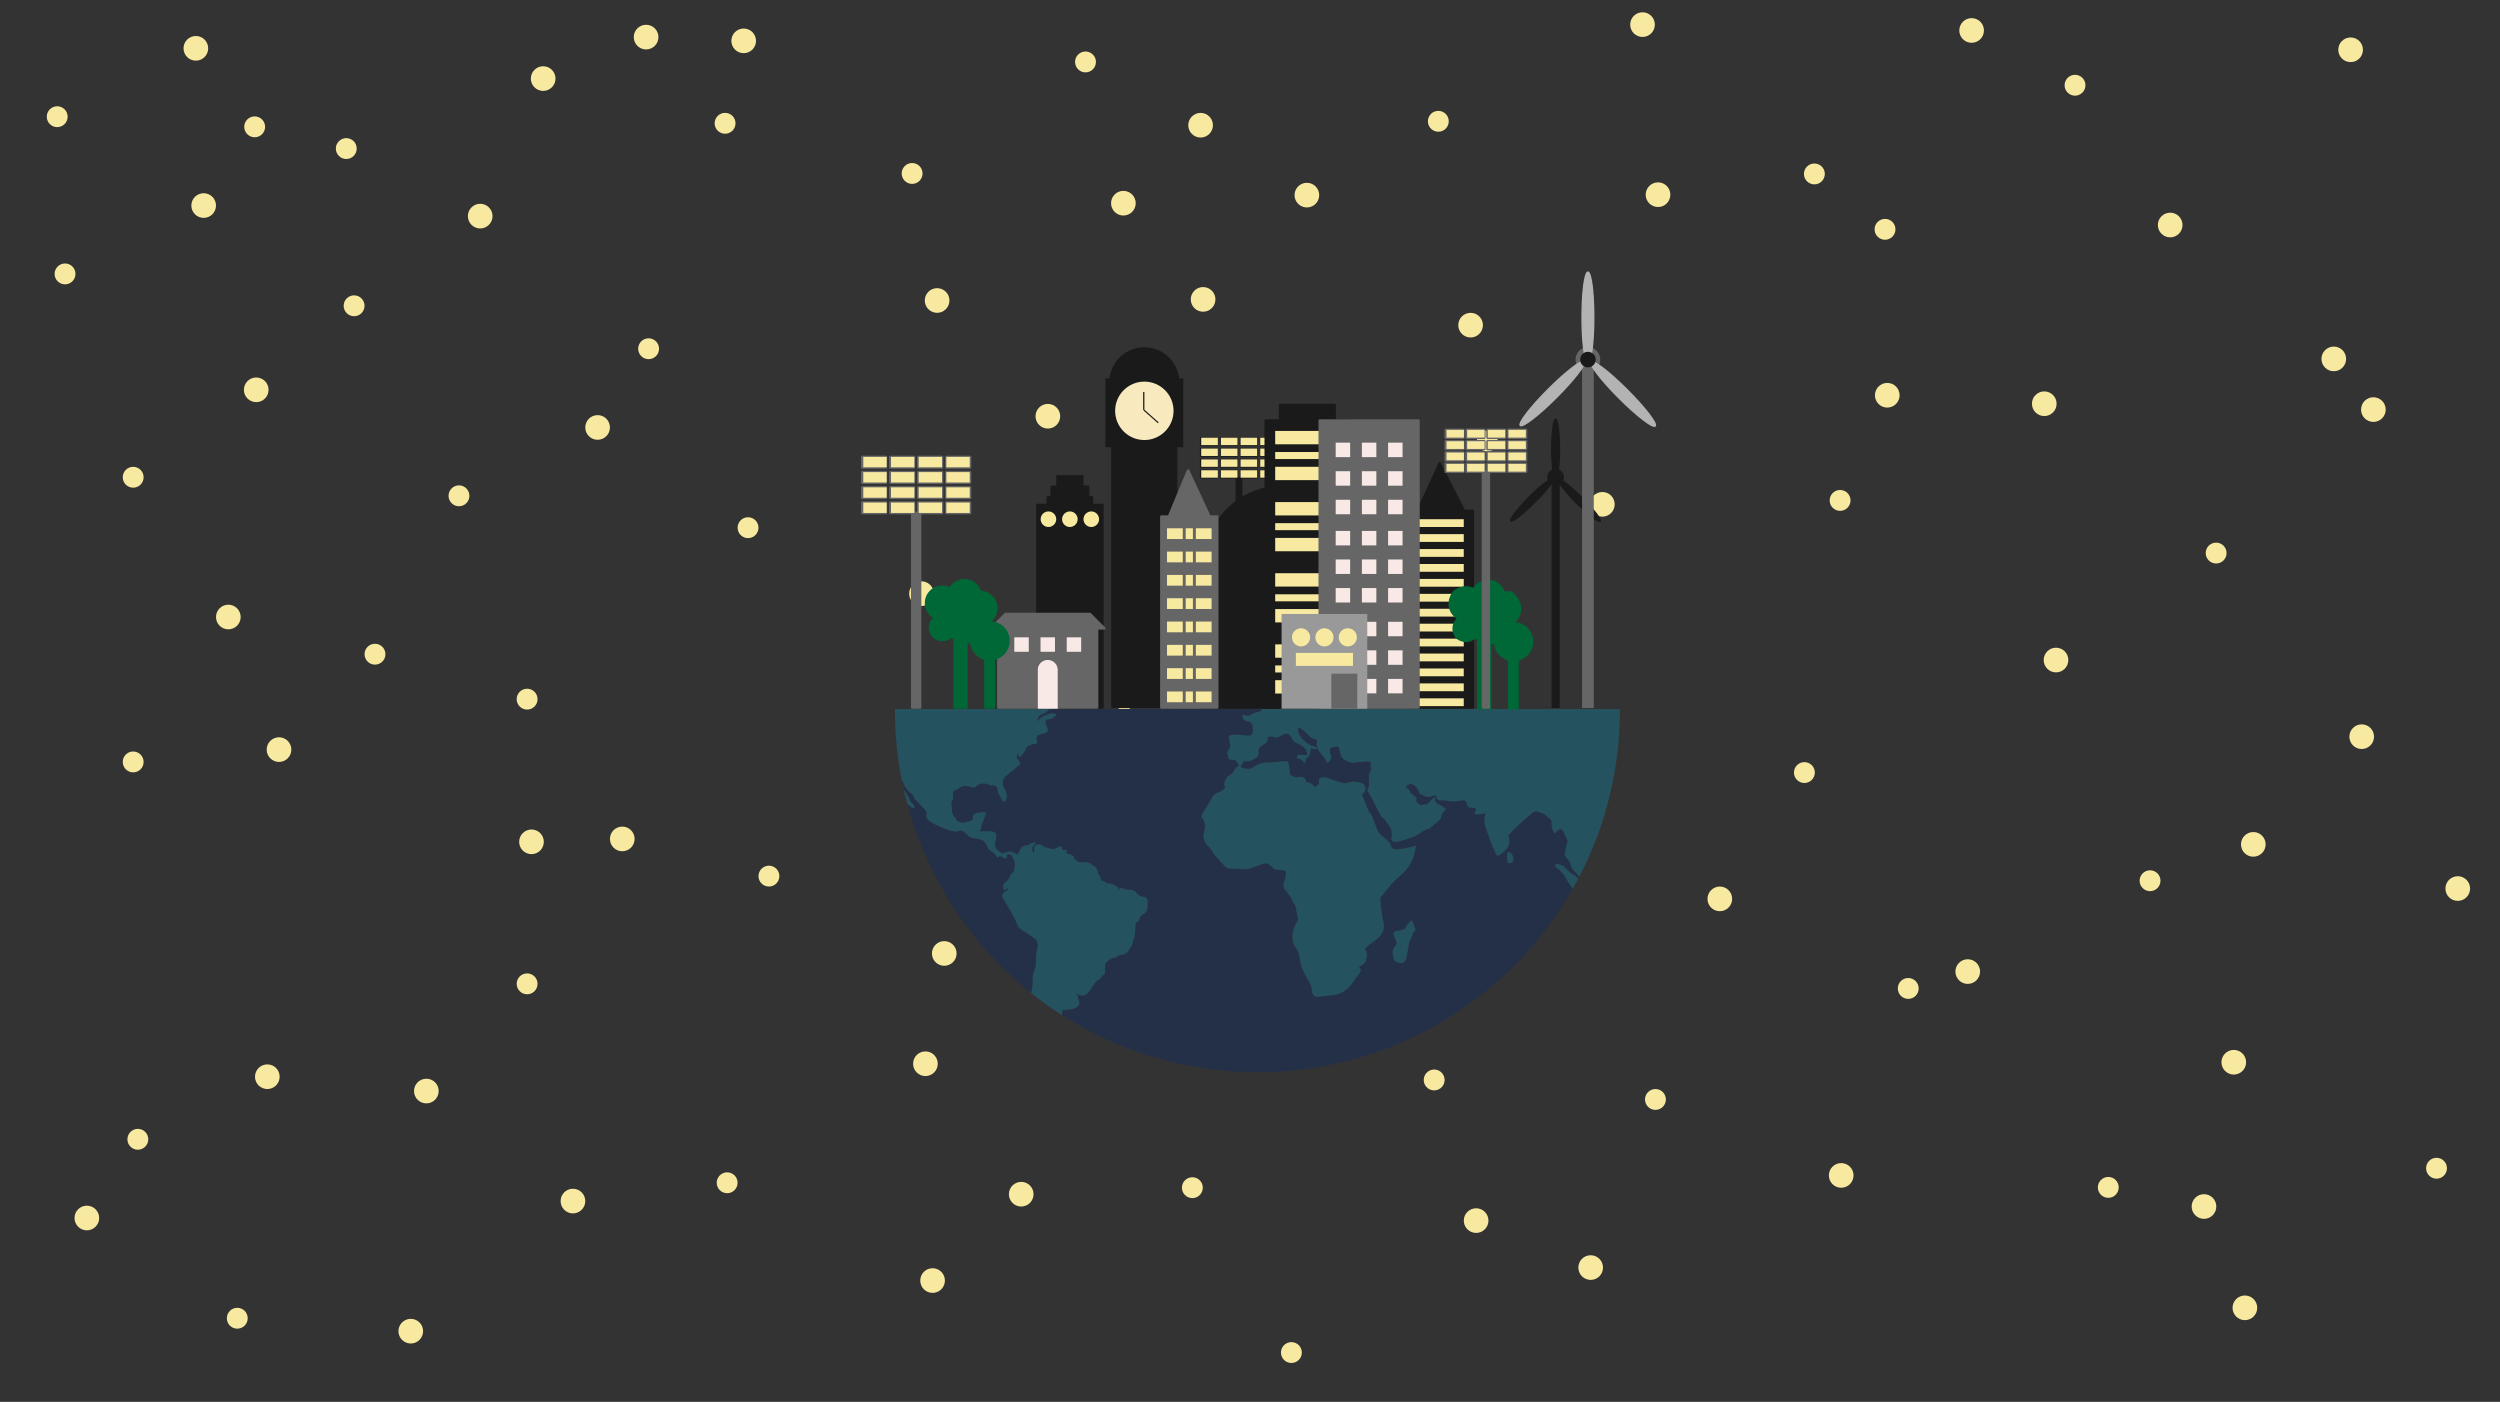 <svg xmlns="http://www.w3.org/2000/svg" viewBox="0 0 1926 1080">
  <g id="background">
    <g id="darkBg">
      <rect width="1926" height="1080" fill="#333"/>
    </g>
    <g id="star">
      <circle cx="1453.95" cy="304.5" r="9.5" fill="#f8e9a1"/>
    </g>
    <g id="star-2" data-name="star">
      <circle cx="1735.95" cy="650.5" r="9.5" fill="#f8e9a1"/>
    </g>
    <g id="star-3" data-name="star">
      <circle cx="1515.95" cy="748.5" r="9.5" fill="#f8e9a1"/>
    </g>
    <g id="star-4" data-name="star">
      <circle cx="1797.95" cy="276.5" r="9.5" fill="#f8e9a1"/>
    </g>
    <g id="star-5" data-name="star">
      <circle cx="1583.95" cy="508.5" r="9.5" fill="#f8e9a1"/>
    </g>
    <g id="star-6" data-name="star">
      <circle cx="1697.95" cy="929.5" r="9.5" fill="#f8e9a1"/>
    </g>
    <g id="star-7" data-name="star">
      <circle cx="1132.95" cy="250.5" r="9.5" fill="#f8e9a1"/>
    </g>
    <g id="star-8" data-name="star">
      <circle cx="369.95" cy="166.5" r="9.5" fill="#f8e9a1"/>
    </g>
    <g id="star-9" data-name="star">
      <circle cx="197.4" cy="300.31" r="9.5" fill="#f8e9a1"/>
    </g>
    <g id="star-10" data-name="star">
      <circle cx="479.4" cy="646.31" r="9.5" fill="#f8e9a1"/>
    </g>
    <g id="star-11" data-name="star">
      <circle cx="205.95" cy="829.5" r="9.5" fill="#f8e9a1"/>
    </g>
    <g id="star-12" data-name="star">
      <circle cx="460.4" cy="329.31" r="9.5" fill="#f8e9a1"/>
    </g>
    <g id="star-13" data-name="star">
      <circle cx="214.95" cy="577.5" r="9.5" fill="#f8e9a1"/>
    </g>
    <g id="star-14" data-name="star">
      <circle cx="441.4" cy="925.31" r="9.5" fill="#f8e9a1"/>
    </g>
    <g id="star-15" data-name="star">
      <circle cx="1574.91" cy="311.03" r="9.5" fill="#f8e9a1"/>
    </g>
    <g id="star-16" data-name="star">
      <circle cx="1417.61" cy="385.52" r="8.04" fill="#f8e9a1"/>
    </g>
    <g id="star-17" data-name="star">
      <circle cx="1656.4" cy="678.51" r="8.04" fill="#f8e9a1"/>
    </g>
    <g id="star-18" data-name="star">
      <circle cx="1470.11" cy="761.5" r="8.04" fill="#f8e9a1"/>
    </g>
    <g id="star-19" data-name="star">
      <circle cx="1707.31" cy="426.08" r="8.04" fill="#f8e9a1"/>
    </g>
    <g id="star-20" data-name="star">
      <circle cx="1390.11" cy="595.18" r="8.04" fill="#f8e9a1"/>
    </g>
    <g id="star-21" data-name="star">
      <circle cx="1275.35" cy="847.02" r="8.04" fill="#f8e9a1"/>
    </g>
    <g id="star-22" data-name="star">
      <circle cx="1624.22" cy="914.76" r="8.04" fill="#f8e9a1"/>
    </g>
    <g id="star-23" data-name="star">
      <circle cx="1145.79" cy="339.8" r="8.04" fill="#f8e9a1"/>
    </g>
    <g id="star-24" data-name="star">
      <circle cx="499.69" cy="268.67" r="8.04" fill="#f8e9a1"/>
    </g>
    <g id="star-25" data-name="star">
      <circle cx="353.59" cy="381.97" r="8.04" fill="#f8e9a1"/>
    </g>
    <g id="star-26" data-name="star">
      <circle cx="592.38" cy="674.96" r="8.04" fill="#f8e9a1"/>
    </g>
    <g id="star-27" data-name="star">
      <circle cx="406.09" cy="757.95" r="8.04" fill="#f8e9a1"/>
    </g>
    <g id="star-28" data-name="star">
      <circle cx="576.29" cy="406.53" r="8.04" fill="#f8e9a1"/>
    </g>
    <g id="star-29" data-name="star">
      <circle cx="406.09" cy="538.63" r="8.04" fill="#f8e9a1"/>
    </g>
    <g id="star-30" data-name="star">
      <circle cx="560.2" cy="911.21" r="8.04" fill="#f8e9a1"/>
    </g>
    <g id="star-31" data-name="star">
      <circle cx="1452.22" cy="176.67" r="8.04" fill="#f8e9a1"/>
    </g>
    <g id="star-32" data-name="star">
      <circle cx="721.95" cy="231.5" r="9.5" fill="#f8e9a1"/>
    </g>
    <g id="star-33" data-name="star">
      <circle cx="712.95" cy="819.5" r="9.5" fill="#f8e9a1"/>
    </g>
    <g id="star-34" data-name="star">
      <circle cx="1324.95" cy="692.5" r="9.5" fill="#f8e9a1"/>
    </g>
    <g id="star-35" data-name="star">
      <circle cx="926.87" cy="230.65" r="9.5" fill="#f8e9a1"/>
    </g>
    <g id="star-36" data-name="star">
      <circle cx="1277.34" cy="149.99" r="9.5" fill="#f8e9a1"/>
    </g>
    <g id="star-37" data-name="star">
      <circle cx="1006.81" cy="150.33" r="9.5" fill="#f8e9a1"/>
    </g>
    <g id="star-38" data-name="star">
      <circle cx="807.28" cy="320.67" r="9.5" fill="#f8e9a1"/>
    </g>
    <g id="star-39" data-name="star">
      <circle cx="786.74" cy="920.01" r="9.5" fill="#f8e9a1"/>
    </g>
    <g id="star-40" data-name="star">
      <circle cx="1137.21" cy="940.35" r="9.5" fill="#f8e9a1"/>
    </g>
    <g id="star-41" data-name="star">
      <circle cx="316.46" cy="1025.54" r="9.5" fill="#f8e9a1"/>
    </g>
    <g id="star-42" data-name="star">
      <circle cx="1810.91" cy="38.35" r="9.5" fill="#f8e9a1"/>
    </g>
    <g id="star-43" data-name="star">
      <circle cx="175.91" cy="475.35" r="9.5" fill="#f8e9a1"/>
    </g>
    <g id="star-44" data-name="star">
      <circle cx="1819.46" cy="567.54" r="9.5" fill="#f8e9a1"/>
    </g>
    <g id="star-45" data-name="star">
      <circle cx="156.91" cy="158.35" r="9.5" fill="#f8e9a1"/>
    </g>
    <g id="star-46" data-name="star">
      <circle cx="1828.46" cy="315.54" r="9.5" fill="#f8e9a1"/>
    </g>
    <g id="star-47" data-name="star">
      <circle cx="196.2" cy="97.71" r="8.04" fill="#f8e9a1"/>
    </g>
    <g id="star-48" data-name="star">
      <circle cx="50.1" cy="211.02" r="8.04" fill="#f8e9a1"/>
    </g>
    <g id="star-49" data-name="star">
      <circle cx="288.89" cy="504" r="8.04" fill="#f8e9a1"/>
    </g>
    <g id="star-50" data-name="star">
      <circle cx="102.6" cy="586.99" r="8.04" fill="#f8e9a1"/>
    </g>
    <g id="star-51" data-name="star">
      <circle cx="272.8" cy="235.57" r="8.04" fill="#f8e9a1"/>
    </g>
    <g id="star-52" data-name="star">
      <circle cx="102.6" cy="367.67" r="8.04" fill="#f8e9a1"/>
    </g>
    <g id="star-53" data-name="star">
      <circle cx="418.46" cy="60.54" r="9.5" fill="#f8e9a1"/>
    </g>
    <g id="star-54" data-name="star">
      <circle cx="409.46" cy="648.54" r="9.5" fill="#f8e9a1"/>
    </g>
    <g id="star-55" data-name="star">
      <circle cx="882.46" cy="323.54" r="9.5" fill="#f8e9a1"/>
    </g>
    <g id="star-56" data-name="star">
      <circle cx="709.91" cy="457.35" r="9.5" fill="#f8e9a1"/>
    </g>
    <g id="star-57" data-name="star">
      <circle cx="991.91" cy="803.35" r="9.5" fill="#f8e9a1"/>
    </g>
    <g id="star-58" data-name="star">
      <circle cx="718.46" cy="986.54" r="9.5" fill="#f8e9a1"/>
    </g>
    <g id="star-59" data-name="star">
      <circle cx="972.91" cy="486.35" r="9.5" fill="#f8e9a1"/>
    </g>
    <g id="star-60" data-name="star">
      <circle cx="727.46" cy="734.54" r="9.5" fill="#f8e9a1"/>
    </g>
    <g id="star-61" data-name="star">
      <circle cx="1012.2" cy="425.71" r="8.04" fill="#f8e9a1"/>
    </g>
    <g id="star-62" data-name="star">
      <circle cx="866.1" cy="539.02" r="8.04" fill="#f8e9a1"/>
    </g>
    <g id="star-63" data-name="star">
      <circle cx="1104.89" cy="832" r="8.04" fill="#f8e9a1"/>
    </g>
    <g id="star-64" data-name="star">
      <circle cx="918.6" cy="914.99" r="8.04" fill="#f8e9a1"/>
    </g>
    <g id="star-65" data-name="star">
      <circle cx="1088.8" cy="563.57" r="8.04" fill="#f8e9a1"/>
    </g>
    <g id="star-66" data-name="star">
      <circle cx="918.6" cy="695.67" r="8.04" fill="#f8e9a1"/>
    </g>
    <g id="star-67" data-name="star">
      <circle cx="1234.46" cy="388.54" r="9.5" fill="#f8e9a1"/>
    </g>
    <g id="star-68" data-name="star">
      <circle cx="1225.46" cy="976.54" r="9.5" fill="#f8e9a1"/>
    </g>
    <g id="star-69" data-name="star">
      <circle cx="1893.46" cy="684.54" r="9.5" fill="#f8e9a1"/>
    </g>
    <g id="star-70" data-name="star">
      <circle cx="1720.91" cy="818.35" r="9.5" fill="#f8e9a1"/>
    </g>
    <g id="star-71" data-name="star">
      <circle cx="1671.91" cy="173.35" r="9.5" fill="#f8e9a1"/>
    </g>
    <g id="star-72" data-name="star">
      <circle cx="1729.46" cy="1007.54" r="9.5" fill="#f8e9a1"/>
    </g>
    <g id="star-73" data-name="star">
      <circle cx="66.91" cy="938.35" r="9.5" fill="#f8e9a1"/>
    </g>
    <g id="star-74" data-name="star">
      <circle cx="1418.46" cy="905.54" r="9.5" fill="#f8e9a1"/>
    </g>
    <g id="star-75" data-name="star">
      <circle cx="106.2" cy="877.71" r="8.04" fill="#f8e9a1"/>
    </g>
    <g id="star-76" data-name="star">
      <circle cx="1877.1" cy="900.02" r="8.04" fill="#f8e9a1"/>
    </g>
    <g id="star-77" data-name="star">
      <circle cx="994.89" cy="1042" r="8.04" fill="#f8e9a1"/>
    </g>
    <g id="star-78" data-name="star">
      <circle cx="558.6" cy="94.99" r="8.04" fill="#f8e9a1"/>
    </g>
    <g id="star-79" data-name="star">
      <circle cx="182.8" cy="1015.57" r="8.04" fill="#f8e9a1"/>
    </g>
    <g id="star-80" data-name="star">
      <circle cx="1598.6" cy="65.67" r="8.04" fill="#f8e9a1"/>
    </g>
    <g id="star-81" data-name="star">
      <circle cx="328.46" cy="840.54" r="9.5" fill="#f8e9a1"/>
    </g>
    <g id="star-82" data-name="star">
      <circle cx="865.46" cy="156.54" r="9.5" fill="#f8e9a1"/>
    </g>
    <g id="star-83" data-name="star">
      <circle cx="150.89" cy="37.23" r="9.5" fill="#f8e9a1"/>
    </g>
    <g id="star-84" data-name="star">
      <circle cx="1265.4" cy="18.96" r="9.5" fill="#f8e9a1"/>
    </g>
    <g id="star-85" data-name="star">
      <circle cx="1108.09" cy="93.45" r="8.04" fill="#f8e9a1"/>
    </g>
    <g id="star-86" data-name="star">
      <circle cx="1397.8" cy="134" r="8.04" fill="#f8e9a1"/>
    </g>
    <g id="star-87" data-name="star">
      <circle cx="836.27" cy="47.72" r="8.04" fill="#f8e9a1"/>
    </g>
    <g id="star-88" data-name="star">
      <circle cx="44.07" cy="89.9" r="8.04" fill="#f8e9a1"/>
    </g>
    <g id="star-89" data-name="star">
      <circle cx="266.77" cy="114.46" r="8.04" fill="#f8e9a1"/>
    </g>
    <g id="star-90" data-name="star">
      <circle cx="497.76" cy="28.59" r="9.5" fill="#f8e9a1"/>
    </g>
    <g id="star-91" data-name="star">
      <circle cx="1518.94" cy="23.47" r="9.5" fill="#f8e9a1"/>
    </g>
    <g id="star-92" data-name="star">
      <circle cx="572.94" cy="31.47" r="9.5" fill="#f8e9a1"/>
    </g>
    <g id="star-93" data-name="star">
      <circle cx="702.69" cy="133.63" r="8.04" fill="#f8e9a1"/>
    </g>
    <g id="star-94" data-name="star">
      <circle cx="924.94" cy="96.47" r="9.5" fill="#f8e9a1"/>
    </g>
  </g>
  <g id="earth">
    <path id="earthWater" d="M1209,674.31c-1.33-1.79-3.13-3.24-4.39-5.07-.86-1.25-1.05-3-1.72-4.35a10.46,10.46,0,0,0-2.15-3.3c-1.82-1.63-2.33-3.21-1.61-5.48.46-1.44.54-3,.88-4.49.22-.93.62-1.81.91-2.72.09-.25.22-.6.12-.79-1.6-3.23-2.13-7.07-5.32-9.39l-.51-.36c-1,.92-1.93,1.89-3,2.75-1.22,1-1.66.76-2.28-.7a15,15,0,0,1-1.24-7,2.37,2.37,0,0,0-.55-1.79c-2.24-1.73-4-4.15-6.8-5.11-1-.32-1.9-.66-2.85-1-2.22-.78-3.67-.22-5.39,1.39-2.92,2.74-6.08,5.22-9,7.94s-5.59,5.4-8.31,8.19a1.9,1.9,0,0,0-.19,1.6c1.4,4.32.22,7.92-3,10.91a32.68,32.68,0,0,1-4.15,3.28c-1.25.83-2.16.37-2.73-1.06-.71-1.79-1.6-3.5-2.4-5.26-.31-.69-.59-1.41-.86-2.12-.91-2.49-1.79-5-2.71-7.46-2-5.24-4.32-10.42-1.8-16.61a19.82,19.82,0,0,1-2.41.72,33.14,33.14,0,0,1-5,.53c-1,0-1.35-.77-.88-1.8.39-.85.65-1.75,1-2.63a16.1,16.1,0,0,0-3.38-.85c-2.65-.1-2.77-.09-3.68-2.65-1.11-3.08-1.82-3.44-5-2.79a22.21,22.21,0,0,1-10.35.13,19.37,19.37,0,0,0-5.28-.37,2.5,2.5,0,0,1-2.88-2c-.56-1.95-1.33-2.41-3.09-1.43-3.62,2-6.54,0-9.45-1.5-.85-.45-1.16-1.92-1.72-2.92a7.81,7.81,0,0,0-1.42-2.39c-1.27-1-2.24-2.37-4.35-2.24s-2.75,1.27-3.88,2.79c2.33.22,2.91,2,3.69,3.6a6,6,0,0,0,1.71,1.66c.9.75,1.87,1.43,2.73,2.21a1.23,1.23,0,0,1,.36,1.08c-.85,1.94.24,3,1.66,3.93l1.66,1.14a7.27,7.27,0,0,1,2.2-.65,5.24,5.24,0,0,0,4.76-2.21c1-1.24,2.17-2.35,3.27-3.52l.55.29A7.77,7.77,0,0,1,1099,616a3,3,0,0,0,2,3.22c1.58.78,3.08,1.72,4.62,2.6s1.81,1.93.4,3.06c-1.69,1.36-2.13,3.14-2.53,5.08a3.89,3.89,0,0,1-1.27,1.9c-2.29,2-4.63,3.93-7,5.85a5.35,5.35,0,0,1-1.89,1.11c-1.64.42-3.14.58-4.61,2a21.76,21.76,0,0,1-7.17,4.16,112.8,112.8,0,0,1-11.53,3.33,7.27,7.27,0,0,1-3-.15,2.14,2.14,0,0,1-1.91-2.71,12.18,12.18,0,0,0-2.8-10.83c-1.44-1.74-2.31-3.85-4.32-5.27-1.27-.9-1.89-2.78-2.7-4.27-1.09-2-2.07-4.08-3.11-6.11-.13-.26-.42-.45-.51-.72-1.11-3.2-3.06-5.92-4.8-8.77a2.27,2.27,0,0,1,.11-2.09,4.85,4.85,0,0,0,.92-3.64c-.12-2.24-.26-4.49-.19-6.73a5.26,5.26,0,0,1,1-2.71,3,3,0,0,0,.58-2.89c-.35-1.33-.08-2.82-.08-4.79-1,0-2.43-.2-3.82-.14-1.87.09-3.72.37-5.58.54-.53.05-1.13-.15-1.59,0-2.82,1.12-5.18.05-7.71-1.13-2-.94-3.59-2.1-4.25-4.2-.72-2.29-1.26-4.64-1.83-6.8a27.89,27.89,0,0,0-5.83,1c-.66.24-.92,2.08-1,3.21a6.09,6.09,0,0,0,.8,2.5c1.1,2.48-.61,4-1.95,5.59a1.56,1.56,0,0,1-1.31-.28c-1-3.21-3.51-5.38-5.44-8a11.56,11.56,0,0,1-1.46-2.57c-2,1.32-3.67.23-5.12,0-.36,1.56-.68,3-1,4.5a3,3,0,0,1-1.76,2.39c-.62.28-.93,1.38-1.25,2.17a16.11,16.11,0,0,0-.56,2.42,11.77,11.77,0,0,1-1.34-1.26,5,5,0,0,0-3.66-2.23c-.5,0-1.38-.94-1.3-1.23.18-.68.77-1.6,1.34-1.73a15.12,15.12,0,0,1,3.35.08c1.15,0,2.3,0,3.42,0-.49-5-3.82-7.18-7.67-8.8a7.65,7.65,0,0,1-4.71-4.7c-1-3-4.41-3.7-7-1.91a14.32,14.32,0,0,1-4.4,2c-.81.22-1.83-.42-2.78-.57a7.44,7.44,0,0,0-2.6-.2,1.89,1.89,0,0,0-1.53,2.26c.13,1.51-.75,2.39-1.91,3.13a32.54,32.54,0,0,0-3.49,2.44,3.36,3.36,0,0,0-1.42,3.67,4.08,4.08,0,0,1-1.85,4.64,21.64,21.64,0,0,1-3.59,2.27,8.46,8.46,0,0,1-4.06.56c-1.4-.2-2.28,0-2.85,1.29a6.43,6.43,0,0,1-.56.9c-1.45,2.07-1.17,2.72,1.39,3.2a20.22,20.22,0,0,0,3.68.56,5.25,5.25,0,0,0,2.75-.74c3.54-2.36,7.13-4.26,11.62-4.24,3.95,0,7.91-.54,11.86-.83,1-.07,2-.1,3-.07,1.25,0,1.7.69,1.71,2a29.69,29.69,0,0,0,.59,3.41c.2,1.6.31,3.21.47,4.87a20.81,20.81,0,0,0,2.35,1.44,5.32,5.32,0,0,0,2.13.45c1.23,0,2.48-.18,3.71-.12,2,.11,3.57.8,4.05,3,.1.45.59,1.14.91,1.15,2.59.07,4.18,1.76,5.81,3.4a1.08,1.08,0,0,0,.38.2,18.37,18.37,0,0,0,2.42-2.07,2.79,2.79,0,0,0,.61-1.95c-.34-2.22.12-2.89,2.3-3.22a9.19,9.19,0,0,1,6.79,1.21,14.4,14.4,0,0,0,3.48,1.17c1.68.54,3.33,1.2,5.05,1.57,1.32.28,2.91.63,4,.16,3.52-1.47,6.92-.87,10.41-.13s5,4.42,2.39,8c-.32.43-1.1.52-1.44.66,1.58,4.06,3.17,8.18,4.79,12.28a5.09,5.09,0,0,0,.81,1.57c2.47,2.71,3.21,6.16,4.58,9.4s2.28,7.17,5.86,9.39c2.06,1.29,3.64,3.35,5.41,5.1a2.74,2.74,0,0,1,.69,1.2c.65,2.64,1.82,3.85,4.51,3.7a72.31,72.31,0,0,0,8.75-1.26c2.07-.38,4.1-1,6.22-1.54-1,7.63-3.44,14.48-8.83,20-2.55,2.61-5.38,4.95-8,7.52-1.66,1.65-3.15,3.45-4.65,5.25-1.74,2.09-3.37,4.27-5.11,6.35a3.23,3.23,0,0,0-.81,2.88c.44,2.79.51,5.65.89,8.46s.87,5.77,1.49,8.62c1.13,5.3-.76,9.4-4.81,12.66-2.13,1.71-4.41,3.21-6.52,4.93a35.35,35.35,0,0,0-3.09,3.23c2.67,2.48,1.66,5,1.12,7.85-.63,3.24-3.08,4.21-5.64,5.67,2.55,2.38,1.17,4.11-.43,6.07-2.3,2.83-4.15,6-6.51,8.8-3.89,4.55-9.06,6.65-15,7.13-3.18.26-6.35.67-9.53,1a3.88,3.88,0,0,1-4-2.1,4.51,4.51,0,0,1-.74-2.34c.18-4.21-2.27-7.34-4.18-10.72-2.65-4.71-4.71-9.58-5.24-15.1a15.44,15.44,0,0,0-2.67-7c-3.89-5.56-3.32-11.23-1.16-17.07a16.84,16.84,0,0,1,1.89-3.39,3.86,3.86,0,0,0,.44-3.51c-.58-2.14-.81-4.37-1.26-6.56a19.51,19.51,0,0,0-1-3.7c-.24-.57-1-.92-1.37-1.23a13,13,0,0,0-1.09-3.06,63,63,0,0,0-4.24-5.68c-2.11-2.52-2.65-5-1.17-8.17.79-1.69.85-3.75,1.09-5.67.15-1.26-.62-2-1.89-2.09-1.77-.17-3.53-.45-5.3-.51a4,4,0,0,1-3-1.55,15.9,15.9,0,0,0-3.44-2.7c-1.57-1-3.11-.62-4.88,0-5.45,2-10.79,4.54-16.92,3.69-2.62-.36-5.32-.12-8-.39a5.64,5.64,0,0,1-3.14-1.36c-2.7-2.65-5.33-5.39-7.78-8.28-1.47-1.74-2.52-3.84-3.85-5.71a14.69,14.69,0,0,0-2.06-2.19A11.19,11.19,0,0,1,921,640.08c1-3.29,1-6.66-1.41-9.6a2.6,2.6,0,0,1-.09-3.49c2.62-4.07,5.05-8.27,7.43-12.49a7.91,7.91,0,0,1,4.64-4c2-.67,3.81-2.23,5.85-3.49-2.24-3.22-.36-5.67.93-8.14.35-.68,1.36-1,2-1.54a12,12,0,0,0,2.75-2.32c1.31-1.92,2-4.38,4.84-5-.26-.41-.37-.58-.47-.76-2.69-4.44-1.46-3.5-6.11-4-1.27-.12-1.81-.57-1.95-1.75a11.31,11.31,0,0,0-.38-2.09,3.46,3.46,0,0,1,1-4,4,4,0,0,0,.93-2.84c-.16-2.1-.69-4.17-1-6.26-.07-.49.06-1.4.32-1.49a12.52,12.52,0,0,1,4.33-1c3.7.13,7.38.63,11.07.9,1.38.09,2.68-1.75,2.7-3.75a17,17,0,0,0-.27-3.71c-.37-1.67-1.14-3-3.14-3.38a7.65,7.65,0,0,1-3.23-1.36,4,4,0,0,1-1.3-2.33c-.24-1.24.6-1.89,1.72-1.34,2.29,1.13,4,.58,6-.92,1.28-1,3.18-1.1,4.8-1.6,1.19-.36,2.12-.78,2.35-2.18H801.92a2.37,2.37,0,0,0-1,.78,7.65,7.65,0,0,1-4.21,3c-2.86.79-4.17,3-4.33,6.07a12.62,12.62,0,0,1,6.71-5.14c2.65-.81,5.22-2.2,8.32-.53-1.77,1.93-3.38,3.61-6,3.8-2.29.17-2.88.85-2.4,3.06a27.87,27.87,0,0,0,1.19,3.87c.84,2.19-.17,3.56-2.5,3.91a19.66,19.66,0,0,0-5.11,1.74c-.46.22-.67,1.26-.73,2a9.5,9.5,0,0,0,.37,1.9c.27,2.11-.15,2.37-2.21,2.52a13.64,13.64,0,0,0-4,1.23,4.53,4.53,0,0,0-2.6,3c-.69,1.92-2.23,3.58-3.6,5.19-.55.64-1.67,1-1.87-.6a2.19,2.19,0,0,0-.75-1.37,5.26,5.26,0,0,0-.42,1.35,6,6,0,0,1-.2,2.15,11.31,11.31,0,0,1,1.74,2.08c1.32,2.68,1.27,2.7-1.14,4.36-.15.1-.28.22-.42.33-2.73,2.24-5.42,4.52-8.19,6.7-3,2.4-3.64,5.5-1.86,9a24.61,24.61,0,0,1,2.14,5.77,7.46,7.46,0,0,1-.51,3.93c-.58,1.53-2,1.65-2.83.28-1.65-2.71-3.56-5.3-3.92-8.63-.22-2.13-2-3.18-4.13-2.78a3,3,0,0,1-2.09-.42c-2.55-1.75-7.6-1.47-9.64.71-1.87,2-4.07.94-6,.44-3-.81-5.57-.54-7.95,1.48a5.27,5.27,0,0,1-1.5.92c-3,1.15-3.32,1.5-2.82,4.68a5.39,5.39,0,0,1-.67,4,4.76,4.76,0,0,0-.54,2.91c.39,3.37-.22,7.05,2.64,9.78a3.67,3.67,0,0,1,.79,1.37c.39,1.09,1.26,1.37,2.19,1.93,3,1.77,5.64,0,8.4-.22a3,3,0,0,0,2.47-3.09c.07-2.13,1.15-3,3.13-3.28,1.65-.19,3.27-.61,4.91-.69s2.17.56,1.61,2.19-1.14,3.44-1.78,5a24.84,24.84,0,0,0-1.71,5.75,6.93,6.93,0,0,1-1,1.81h3.71c2.82,0,5.73-.65,8.26,1.15a2.28,2.28,0,0,1,1,1.6,18,18,0,0,1-.55,4.19c-.84,3.2-.82,5.9,2.25,8.19,2.86,2.14,2.59,2.11,6.08.93a7.61,7.61,0,0,1,8.19,2.12,27.53,27.53,0,0,0,2.47-4.16c.86-2.26,2.71-2.68,4.68-3.15a8,8,0,0,0,2.38-.86,7.78,7.78,0,0,1,5.39-1.37c-2.76,2.27-4.07,4.58-2.66,7.46l.75.14a4.69,4.69,0,0,0,.2-1.67c-.64-2.44.59-4.42,3.05-4.47a4.55,4.55,0,0,1,4,1.43c.55.65,1.73.78,2.64,1.11.15.06.36-.05.53,0,1.53.35,3.1,1.1,4.59,1s2.77-1.32,4.22-1.81a8.08,8.08,0,0,1,2.57.07c-.14.78-.24,1.32-.37,2a11.46,11.46,0,0,0,1.72.44c2.5.31,2.62.5,1.75,2.46a39.88,39.88,0,0,1,3.85,1.35c1.34.63,2.82,1.32,2.11,3.19a33.65,33.65,0,0,0,4.09,2.38,5.1,5.1,0,0,0,2.9.14,6.93,6.93,0,0,1,6.26,1.53c1.41,1.11,3.24,1.91,4.2,3.31,1.25,1.81.4,4.77,3,6-.47,2.66,1.07,3.64,3.34,4.15.46.11.79.81,1.24,1.3,3.23-.45,6,1.26,8.71,2.82,1.69,1-.1,1.59-.79,2.41.43,0,.75.06.85-.06,1.67-1.9,3.48-1.67,5.6-.71a9.69,9.69,0,0,0,3.83.47,5.89,5.89,0,0,1,4.8,2.24,7.75,7.75,0,0,0,5.34,3.13,3.56,3.56,0,0,1,3.42,3.84,31,31,0,0,1-.38,5.45,5.74,5.74,0,0,1-3.15,4.09,4.93,4.93,0,0,0-2.73,3.49c-.28,1.28-.74,2.51-2.41,2.7-.25,0-.57.81-.61,1.26-.22,2.89-.33,5.79-.59,8.67a12.8,12.8,0,0,1-.81,2.85c-.15.44-.63.85-.62,1.26.13,3.16-2,5.37-3.44,7.8a6.66,6.66,0,0,1-5.33,3.32,6.3,6.3,0,0,0-4.29,1.75c-.44.42-1.33.37-2,.51-.49.1-1.09,0-1.45.27a27.56,27.56,0,0,0-3.85,3.11,4.71,4.71,0,0,0-1.23,2.69,40.42,40.42,0,0,0,.21,4.78,2.2,2.2,0,0,1-1.36,2.21,9,9,0,0,0-2.44,2.67,7,7,0,0,1-2.52,1.94c-1.28.7-2,2.4-3,3.71a48.59,48.59,0,0,1-3.83,5.43c-2.52,2.66-4.81,2.84-8.13,1.17a3.89,3.89,0,0,0-1.8-.4c1.65.73,2.42,1.83,2,3.6,0,.18.15.43.26.64,1.78,3.26.37,6-3.19,7.13a23.06,23.06,0,0,1-8,1.13c-.35,0-1,.41-1,.7-.16,1.14-.13,2.31-.26,3.45a279.4,279.4,0,0,0,393.49-97.52c-1.62-2.09-3.11-4.3-4.59-6.51-.71-1.06-1.08-2.38-1.85-3.39a47,47,0,0,0-4.11-4.7c-.77-.78-2-1.15-2.65-2-.4-.53-.11-1.59-.13-2.42a10.22,10.22,0,0,1,1.93.12,24.86,24.86,0,0,1,3.17,1,4.7,4.7,0,0,1,1.58,1c1.12,1.14,2,2.47,3.25,3.5a42.54,42.54,0,0,0,3.91,2.65,26.17,26.17,0,0,1,2.41,1.77c.44.39.91.76,1.38,1.14l.72-1.4A4.2,4.2,0,0,1,1209,674.31Zm-126.24,43.46a9.07,9.07,0,0,0-1.12,1.47c-.28.69-.14,1.61-.52,2.22-3,4.72-2.87,10.27-4.13,15.44-.1.4-.18.81-.29,1.2-.75,2.64-2.25,4-4.38,3.86-3-.12-5.17-1.76-5.63-4.39-.19-1.1-.3-2.22-.45-3.33-.33-2.16.82-3.77,2-5.33.92-1.2,1.39-2.32.6-3.86a46.17,46.17,0,0,1-1.67-4.53c-.75-1.95.06-3.19,2.17-3.38a34.71,34.71,0,0,0,4.19-.63,4.08,4.08,0,0,0,3.34-3.12c.5-1.55,2.08-2.77,3.28-4,.14-.15,1.21.15,1.34.45a57,57,0,0,1,2.27,6.3C1083.91,716.52,1083.17,717.22,1082.78,717.77Zm76.15-54.41c-.47,1.91-2.08,1.43-3.28,1.69-.19,0-.82-1.29-1-2a18.41,18.41,0,0,1-.32-2.86c.07-.94.14-1.76.19-2.58.08-1.29.67-1.52,1.74-.9C1158.81,658.17,1159.65,660.43,1158.93,663.36Z" transform="translate(6.67 0)" fill="#243047"/>
    <path id="earthWater-2" data-name="earthWater" d="M1007.69,571.36c.27-1.39-.73-2-1.78-2.23-2.71-.61-4.49-2.37-6.28-4.35a31.93,31.93,0,0,0-4.8-3.9c-.88-.66-1.6-.1-1.62.79a6.24,6.24,0,0,0,.52,3.43c2.59,3.82,5.29,7.61,9.95,9.23.62.22,1.26.36,1.85.62.79.34,1.56.74,2.63,1.26A8.8,8.8,0,0,1,1007.69,571.36Z" transform="translate(6.67 0)" fill="#243047"/>
    <path id="earthWater-3" data-name="earthWater" d="M788.94,755.74a19.31,19.31,0,0,1,1.68-9.4,11.42,11.42,0,0,0,.76-4.67c.13-3.83-.08-7.62,1.29-11.39.56-1.52,0-3.67-.61-5.3-.47-1.2-1.81-2.16-2.94-3-3.52-2.45-7.15-4.73-10.65-7.19a5.5,5.5,0,0,1-1.27-2.21c-.59-1.31-1.1-2.66-1.68-4a23.76,23.76,0,0,0-1.16-2.38q-3-5.22-6-10.41c-.91-1.55-1.91-3-2.83-4.58a1.44,1.44,0,0,1-.18-1,5.65,5.65,0,0,1,3.46-4.17c.59-.24,1-.92,1.51-1.4l-.39-.44c-.68.32-1.35.67-2,.93-1,.37-1.64.05-1.66-1.08,0-1.62-.29-3.12,1.45-4.38,1.52-1.09,3.16-2.7,3.62-4.38s1.59-2.31,2.48-3.42,1.13-2.93,1.25-4.48a11.12,11.12,0,0,0-.47-4.56,14.75,14.75,0,0,0-2.65-4.44c-.39-.47-1.67-.3-2.51-.2-.19,0-.35,1-.37,1.52-.05,1.42-.85,1.74-2,1.41a4.18,4.18,0,0,1-1.57-.8c-1.09-.92-2.13-1.22-3.48.42-1.35-1.55-2.35-3.45-3.92-4.29-2-1.07-3.51-2-4.18-4.42-.43-1.51-1.69-2.81-2.7-4.12a3.29,3.29,0,0,0-1.59-.92c-1.57-.46-3.17-.83-4.76-1.24-.17,0-.34-.2-.5-.18-3.65.46-5.55-2.24-7.77-4.31a4.57,4.57,0,0,0-5.21-.93,6.6,6.6,0,0,1-3.61,0,37.3,37.3,0,0,1-7.44-2.28c-4.14-2-8.72-3.26-12.06-6.75a3.6,3.6,0,0,1-1.13-3.94,3.49,3.49,0,0,0-.56-2.88c-2.51-2.87-5.24-5.56-7.88-8.32-.29-.3-.74-.57-.8-.92-.62-3.23-3.51-4.54-5.44-6.67a12,12,0,0,1-2.79-4.6,5.23,5.23,0,0,0-1.55-2.7q.74,3.67,1.56,7.33a20.68,20.68,0,0,1,1.63,2.1c1.53,2.33,2.64,4.92,4,7.36.27.49.88.79,1.25,1.24a8.1,8.1,0,0,1,1.33,2c.11.28-.37,1-.74,1.17a1.73,1.73,0,0,1-1.37-.37c-1.18-.95-2.36-1.91-3.49-2.92A279.42,279.42,0,0,0,787.68,765,29.45,29.45,0,0,0,788.94,755.74Z" transform="translate(6.67 0)" fill="#243047"/>
    <path id="earthLand" d="M1241.37,546.21H965.43c-.23,1.4-1.16,1.82-2.35,2.18-1.62.5-3.52.64-4.8,1.6-2,1.5-3.72,2-6,.92-1.12-.55-2,.1-1.72,1.34a4,4,0,0,0,1.3,2.33,7.65,7.65,0,0,0,3.23,1.36c2,.35,2.77,1.71,3.14,3.38a17,17,0,0,1,.27,3.71c0,2-1.32,3.84-2.7,3.75-3.69-.27-7.37-.77-11.07-.9a12.52,12.52,0,0,0-4.33,1c-.26.09-.39,1-.32,1.49.3,2.09.83,4.16,1,6.26a4,4,0,0,1-.93,2.84,3.46,3.46,0,0,0-1,4,11.31,11.31,0,0,1,.38,2.09c.14,1.18.68,1.63,1.95,1.75,4.65.45,3.42-.49,6.11,4,.1.18.21.35.47.76-2.89.61-3.53,3.07-4.84,5a12,12,0,0,1-2.75,2.32c-.67.53-1.68.86-2,1.54-1.29,2.47-3.17,4.92-.93,8.14-2,1.26-3.8,2.82-5.85,3.49a7.91,7.91,0,0,0-4.64,4c-2.38,4.22-4.81,8.42-7.43,12.49a2.6,2.6,0,0,0,.09,3.49c2.36,2.94,2.45,6.31,1.41,9.6a11.19,11.19,0,0,0,2.66,11.43,14.69,14.69,0,0,1,2.06,2.19c1.33,1.87,2.38,4,3.85,5.71,2.45,2.89,5.08,5.63,7.78,8.28a5.64,5.64,0,0,0,3.14,1.36c2.64.27,5.34,0,8,.39,6.13.85,11.47-1.72,16.92-3.69,1.77-.64,3.31-1,4.88,0a15.9,15.9,0,0,1,3.44,2.7,4,4,0,0,0,3,1.55c1.77.06,3.53.34,5.3.51,1.27.13,2,.83,1.89,2.09-.24,1.92-.3,4-1.09,5.67-1.48,3.13-.94,5.65,1.17,8.17a63,63,0,0,1,4.24,5.68,13,13,0,0,1,1.09,3.06c.36.31,1.13.66,1.37,1.23a19.51,19.51,0,0,1,1,3.7c.45,2.19.68,4.42,1.26,6.56a3.86,3.86,0,0,1-.44,3.51,16.84,16.84,0,0,0-1.89,3.39c-2.16,5.84-2.73,11.51,1.16,17.07a15.44,15.44,0,0,1,2.67,7c.53,5.52,2.59,10.39,5.24,15.1,1.91,3.38,4.36,6.51,4.18,10.72a4.51,4.51,0,0,0,.74,2.34,3.88,3.88,0,0,0,4,2.1c3.18-.36,6.35-.77,9.53-1,5.92-.48,11.09-2.58,15-7.13,2.36-2.77,4.21-6,6.51-8.8,1.6-2,3-3.69.43-6.07,2.56-1.46,5-2.43,5.64-5.67.54-2.81,1.55-5.37-1.12-7.85a35.35,35.35,0,0,1,3.09-3.23c2.11-1.72,4.39-3.22,6.52-4.93,4-3.26,5.94-7.36,4.81-12.66-.62-2.85-1.1-5.73-1.49-8.62s-.45-5.67-.89-8.46a3.23,3.23,0,0,1,.81-2.88c1.74-2.08,3.37-4.26,5.11-6.35,1.5-1.8,3-3.6,4.65-5.25,2.59-2.57,5.42-4.91,8-7.52,5.39-5.51,7.85-12.36,8.83-20-2.12.53-4.15,1.16-6.22,1.54a72.31,72.31,0,0,1-8.75,1.26c-2.69.15-3.86-1.06-4.51-3.7a2.74,2.74,0,0,0-.69-1.2c-1.77-1.75-3.35-3.81-5.41-5.1-3.58-2.22-4.48-6.13-5.86-9.39s-2.11-6.69-4.58-9.4a5.09,5.09,0,0,1-.81-1.57c-1.62-4.1-3.21-8.22-4.79-12.28.34-.14,1.12-.23,1.44-.66,2.61-3.57,1-7.26-2.39-8s-6.89-1.34-10.41.13c-1.14.47-2.73.12-4-.16-1.72-.37-3.37-1-5.05-1.57a14.4,14.4,0,0,1-3.48-1.17,9.19,9.19,0,0,0-6.79-1.21c-2.18.33-2.64,1-2.3,3.22a2.79,2.79,0,0,1-.61,1.95,18.37,18.37,0,0,1-2.42,2.07,1.08,1.08,0,0,1-.38-.2c-1.63-1.64-3.22-3.33-5.81-3.4-.32,0-.81-.7-.91-1.15-.48-2.22-2.08-2.91-4.05-3-1.23-.06-2.48.15-3.71.12a5.32,5.32,0,0,1-2.13-.45,20.81,20.81,0,0,1-2.35-1.44c-.16-1.66-.27-3.27-.47-4.87a29.69,29.69,0,0,1-.59-3.41c0-1.27-.46-1.93-1.71-2-1,0-2,0-3,.07-4,.29-7.91.85-11.86.83-4.49,0-8.08,1.88-11.62,4.24a5.25,5.25,0,0,1-2.75.74,20.22,20.22,0,0,1-3.68-.56c-2.56-.48-2.84-1.13-1.39-3.2a6.43,6.43,0,0,0,.56-.9c.57-1.31,1.45-1.49,2.85-1.29a8.46,8.46,0,0,0,4.06-.56,21.64,21.64,0,0,0,3.59-2.27,4.08,4.08,0,0,0,1.85-4.64,3.36,3.36,0,0,1,1.42-3.67,32.54,32.54,0,0,1,3.49-2.44c1.16-.74,2-1.62,1.91-3.13a1.89,1.89,0,0,1,1.53-2.26,7.44,7.44,0,0,1,2.6.2c1,.15,2,.79,2.78.57a14.32,14.32,0,0,0,4.4-2c2.58-1.79,6-1,7,1.91a7.65,7.65,0,0,0,4.71,4.7c3.85,1.62,7.18,3.77,7.67,8.8-1.12,0-2.27,0-3.42,0a15.12,15.12,0,0,0-3.35-.08c-.57.13-1.16,1-1.34,1.73-.08.29.8,1.19,1.3,1.23a5,5,0,0,1,3.66,2.23,11.77,11.77,0,0,0,1.34,1.26,16.11,16.11,0,0,1,.56-2.42c.32-.79.63-1.89,1.25-2.17a3,3,0,0,0,1.76-2.39c.36-1.47.68-2.94,1-4.5,1.45.2,3.11,1.29,5.12,0a1.46,1.46,0,0,1-.07-.19c-1.07-.52-1.84-.92-2.63-1.26-.59-.26-1.23-.4-1.85-.62-4.66-1.62-7.36-5.41-9.95-9.23a6.24,6.24,0,0,1-.52-3.43c0-.89.74-1.45,1.62-.79a31.93,31.93,0,0,1,4.8,3.9c1.79,2,3.57,3.74,6.28,4.35,1.05.24,2.05.84,1.78,2.23a8.8,8.8,0,0,0,.47,4.85l.21.1a.67.67,0,0,1-.14.09,11.56,11.56,0,0,0,1.46,2.57c1.93,2.59,4.4,4.76,5.44,8a1.56,1.56,0,0,0,1.31.28c1.34-1.61,3-3.11,1.95-5.59a6.09,6.09,0,0,1-.8-2.5c.07-1.13.33-3,1-3.21a27.89,27.89,0,0,1,5.83-1c.57,2.16,1.11,4.51,1.83,6.8.66,2.1,2.23,3.26,4.25,4.2,2.53,1.18,4.89,2.25,7.71,1.13.46-.18,1.06,0,1.59,0,1.86-.17,3.71-.45,5.58-.54,1.39-.06,2.79.1,3.82.14,0,2-.27,3.46.08,4.79a3,3,0,0,1-.58,2.89,5.26,5.26,0,0,0-1,2.71c-.07,2.24.07,4.49.19,6.73a4.85,4.85,0,0,1-.92,3.64,2.27,2.27,0,0,0-.11,2.09c1.74,2.85,3.69,5.57,4.8,8.77.09.27.38.46.51.72,1,2,2,4.1,3.11,6.11.81,1.49,1.43,3.37,2.7,4.27,2,1.42,2.88,3.53,4.32,5.27a12.18,12.18,0,0,1,2.8,10.83,2.14,2.14,0,0,0,1.91,2.71,7.27,7.27,0,0,0,3,.15A112.8,112.8,0,0,0,1081.5,645a21.76,21.76,0,0,0,7.17-4.16c1.47-1.38,3-1.54,4.61-2a5.35,5.35,0,0,0,1.89-1.11c2.36-1.92,4.7-3.85,7-5.85a3.89,3.89,0,0,0,1.27-1.9c.4-1.94.84-3.72,2.53-5.08,1.41-1.13,1.15-2.17-.4-3.06s-3-1.82-4.62-2.6a3,3,0,0,1-2-3.22,7.77,7.77,0,0,0-.18-1.64l-.55-.29c-1.1,1.17-2.26,2.28-3.27,3.52a5.24,5.24,0,0,1-4.76,2.21,7.27,7.27,0,0,0-2.2.65l-1.66-1.14c-1.42-.94-2.51-2-1.66-3.93a1.23,1.23,0,0,0-.36-1.08c-.86-.78-1.83-1.46-2.73-2.21a6,6,0,0,1-1.71-1.66c-.78-1.65-1.36-3.38-3.69-3.6,1.13-1.52,1.88-2.67,3.88-2.79s3.08,1.26,4.35,2.24a7.81,7.81,0,0,1,1.42,2.39c.56,1,.87,2.47,1.72,2.92,2.91,1.54,5.83,3.5,9.45,1.5,1.76-1,2.53-.52,3.09,1.43a2.5,2.5,0,0,0,2.88,2,19.37,19.37,0,0,1,5.28.37,22.21,22.21,0,0,0,10.35-.13c3.2-.65,3.91-.29,5,2.79.91,2.56,1,2.55,3.68,2.65a16.1,16.1,0,0,1,3.38.85c-.33.88-.59,1.78-1,2.63-.47,1-.08,1.8.88,1.8a33.14,33.14,0,0,0,5-.53,19.82,19.82,0,0,0,2.41-.72c-2.52,6.19-.15,11.37,1.8,16.61.92,2.48,1.8,5,2.71,7.46.27.71.55,1.43.86,2.12.8,1.76,1.69,3.47,2.4,5.26.57,1.43,1.48,1.89,2.73,1.06a32.68,32.68,0,0,0,4.15-3.28c3.23-3,4.41-6.59,3-10.91a1.9,1.9,0,0,1,.19-1.6c2.72-2.79,5.45-5.56,8.31-8.19s6.11-5.2,9-7.94c1.72-1.61,3.17-2.17,5.39-1.39,1,.34,1.9.68,2.85,1,2.83,1,4.56,3.38,6.8,5.11a2.37,2.37,0,0,1,.55,1.79,15,15,0,0,0,1.24,7c.62,1.46,1.06,1.7,2.28.7,1-.86,2-1.83,3-2.75l.51.36c3.19,2.32,3.72,6.16,5.32,9.39.1.19,0,.54-.12.79-.29.91-.69,1.79-.91,2.72-.34,1.49-.42,3-.88,4.49-.72,2.27-.21,3.85,1.61,5.48a10.46,10.46,0,0,1,2.15,3.3c.67,1.4.86,3.1,1.72,4.35,1.26,1.83,3.06,3.28,4.39,5.07a4.2,4.2,0,0,0,1.06,1.05c.68-1.3,1.34-2.6,2-3.91q3.75-7.5,7.05-15.26,3.06-7.19,5.73-14.56,2.76-7.67,5.09-15.52a279.43,279.43,0,0,0,11.42-79.31Z" transform="translate(6.67 0)" fill="#24525e"/>
    <path id="earthLand-2" data-name="earthLand" d="M874.12,690.89a7.75,7.75,0,0,1-5.34-3.13,5.89,5.89,0,0,0-4.8-2.24,9.69,9.69,0,0,1-3.83-.47c-2.12-1-3.93-1.19-5.6.71-.1.12-.42,0-.85.06.69-.82,2.48-1.44.79-2.41-2.72-1.56-5.48-3.27-8.71-2.82-.45-.49-.78-1.19-1.24-1.3-2.27-.51-3.81-1.49-3.34-4.15-2.62-1.22-1.77-4.18-3-6-1-1.4-2.79-2.2-4.2-3.31a6.93,6.93,0,0,0-6.26-1.53,5.1,5.1,0,0,1-2.9-.14,33.65,33.65,0,0,1-4.09-2.38c.71-1.87-.77-2.56-2.11-3.19a39.88,39.88,0,0,0-3.85-1.35c.87-2,.75-2.15-1.75-2.46a11.46,11.46,0,0,1-1.72-.44c.13-.71.23-1.25.37-2a8.08,8.08,0,0,0-2.57-.07c-1.45.49-2.77,1.66-4.22,1.81s-3.06-.61-4.59-1c-.17,0-.38.07-.53,0-.91-.33-2.09-.46-2.64-1.11a4.55,4.55,0,0,0-4-1.43c-2.46,0-3.69,2-3.05,4.47a4.69,4.69,0,0,1-.2,1.67l-.75-.14c-1.41-2.88-.1-5.19,2.66-7.46a7.78,7.78,0,0,0-5.39,1.37,8,8,0,0,1-2.38.86c-2,.47-3.82.89-4.68,3.15a27.53,27.53,0,0,1-2.47,4.16,7.61,7.61,0,0,0-8.19-2.12c-3.49,1.18-3.22,1.21-6.08-.93-3.07-2.29-3.09-5-2.25-8.19a18,18,0,0,0,.55-4.19,2.28,2.28,0,0,0-1-1.6c-2.53-1.8-5.44-1.19-8.26-1.15H748a6.93,6.93,0,0,0,1-1.81,24.84,24.84,0,0,1,1.71-5.75c.64-1.57,1.2-3.33,1.78-5s.15-2.28-1.61-2.19-3.26.5-4.91.69c-2,.23-3.06,1.15-3.13,3.28a3,3,0,0,1-2.47,3.09c-2.76.23-5.43,2-8.4.22-.93-.56-1.8-.84-2.19-1.93a3.67,3.67,0,0,0-.79-1.37c-2.86-2.73-2.25-6.41-2.64-9.78a4.76,4.76,0,0,1,.54-2.91,5.39,5.39,0,0,0,.67-4c-.5-3.18-.2-3.53,2.82-4.68a5.27,5.27,0,0,0,1.5-.92c2.38-2,4.94-2.29,7.95-1.48,1.89.5,4.09,1.58,6-.44,2-2.18,7.09-2.46,9.64-.71a3,3,0,0,0,2.09.42c2.09-.4,3.91.65,4.13,2.78.36,3.33,2.27,5.92,3.92,8.63.84,1.37,2.25,1.25,2.83-.28a7.46,7.46,0,0,0,.51-3.93,24.61,24.61,0,0,0-2.14-5.77c-1.78-3.51-1.18-6.61,1.86-9,2.77-2.18,5.46-4.46,8.19-6.7.14-.11.27-.23.42-.33,2.41-1.66,2.46-1.68,1.14-4.36a11.31,11.31,0,0,0-1.74-2.08,6,6,0,0,0,.2-2.15,5.26,5.26,0,0,1,.42-1.35A2.19,2.19,0,0,1,778,582c.2,1.56,1.32,1.24,1.87.6,1.37-1.61,2.91-3.27,3.6-5.19a4.53,4.53,0,0,1,2.6-3,13.64,13.64,0,0,1,4-1.23c2.06-.15,2.48-.41,2.21-2.52a9.5,9.5,0,0,1-.37-1.9c.06-.69.27-1.73.73-2a19.66,19.66,0,0,1,5.11-1.74c2.33-.35,3.34-1.72,2.5-3.91a27.87,27.87,0,0,1-1.19-3.87c-.48-2.21.11-2.89,2.4-3.06,2.57-.19,4.18-1.87,6-3.8-3.1-1.67-5.67-.28-8.32.53a12.62,12.62,0,0,0-6.71,5.14c.16-3.05,1.47-5.28,4.33-6.07a7.65,7.65,0,0,0,4.21-3,2.37,2.37,0,0,1,1-.78H682.79c0,.2,0,.39,0,.59a280.86,280.86,0,0,0,5.33,54.55,5.23,5.23,0,0,1,1.55,2.7,12,12,0,0,0,2.79,4.6c1.93,2.13,4.82,3.44,5.44,6.67.06.35.51.62.8.92,2.64,2.76,5.37,5.45,7.88,8.32a3.49,3.49,0,0,1,.56,2.88,3.6,3.6,0,0,0,1.13,3.94c3.34,3.49,7.92,4.75,12.06,6.75a37.3,37.3,0,0,0,7.44,2.28,6.6,6.6,0,0,0,3.61,0,4.57,4.57,0,0,1,5.21.93c2.22,2.07,4.12,4.77,7.77,4.31.16,0,.33.14.5.18,1.59.41,3.19.78,4.76,1.24a3.29,3.29,0,0,1,1.59.92c1,1.31,2.27,2.61,2.7,4.12.67,2.37,2.16,3.35,4.18,4.42,1.57.84,2.57,2.74,3.92,4.29,1.35-1.64,2.39-1.34,3.48-.42a4.18,4.18,0,0,0,1.57.8c1.17.33,2,0,2-1.41,0-.53.18-1.5.37-1.52.84-.1,2.12-.27,2.51.2a14.75,14.75,0,0,1,2.65,4.44,11.12,11.12,0,0,1,.47,4.56c-.12,1.55-.34,3.37-1.25,4.48s-2,1.7-2.48,3.42-2.1,3.29-3.62,4.38c-1.74,1.26-1.49,2.76-1.45,4.38,0,1.13.66,1.45,1.66,1.08.69-.26,1.36-.61,2-.93l.39.44c-.5.48-.92,1.16-1.51,1.4a5.65,5.65,0,0,0-3.46,4.17,1.44,1.44,0,0,0,.18,1c.92,1.54,1.92,3,2.83,4.58q3,5.19,6,10.41a23.76,23.76,0,0,1,1.16,2.38c.58,1.32,1.09,2.67,1.68,4a5.5,5.5,0,0,0,1.27,2.21c3.5,2.46,7.13,4.74,10.65,7.19,1.13.8,2.47,1.76,2.94,3,.63,1.63,1.17,3.78.61,5.3-1.37,3.77-1.16,7.56-1.29,11.39a11.42,11.42,0,0,1-.76,4.67,19.31,19.31,0,0,0-1.68,9.4,29.45,29.45,0,0,1-1.26,9.22,280.71,280.71,0,0,0,23.89,17.15c.13-1.14.1-2.31.26-3.45,0-.29.69-.71,1-.7a23.06,23.06,0,0,0,8-1.13c3.56-1.13,5-3.87,3.19-7.13-.11-.21-.3-.46-.26-.64.4-1.77-.37-2.87-2-3.6a3.89,3.89,0,0,1,1.8.4c3.32,1.67,5.61,1.49,8.13-1.17a48.59,48.59,0,0,0,3.83-5.43c.94-1.31,1.69-3,3-3.71a7,7,0,0,0,2.52-1.94,9,9,0,0,1,2.44-2.67,2.2,2.2,0,0,0,1.36-2.21,40.42,40.42,0,0,1-.21-4.78,4.71,4.71,0,0,1,1.23-2.69,27.56,27.56,0,0,1,3.85-3.11c.36-.26,1-.17,1.45-.27.69-.14,1.58-.09,2-.51a6.3,6.3,0,0,1,4.29-1.75,6.66,6.66,0,0,0,5.33-3.32c1.39-2.43,3.57-4.64,3.44-7.8,0-.41.47-.82.62-1.26a12.8,12.8,0,0,0,.81-2.85c.26-2.88.37-5.78.59-8.67,0-.45.36-1.23.61-1.26,1.67-.19,2.13-1.42,2.41-2.7a4.93,4.93,0,0,1,2.73-3.49,5.74,5.74,0,0,0,3.15-4.09,31,31,0,0,0,.38-5.45A3.56,3.56,0,0,0,874.12,690.89Z" transform="translate(6.67 0)" fill="#24525e"/>
    <path id="earthLand-3" data-name="earthLand" d="M1156.25,656.66c-1.07-.62-1.66-.39-1.74.9,0,.82-.12,1.64-.19,2.58a18.41,18.41,0,0,0,.32,2.86c.19.76.82,2.09,1,2,1.2-.26,2.81.22,3.28-1.69C1159.65,660.43,1158.81,658.17,1156.25,656.66Z" transform="translate(6.67 0)" fill="#24525e"/>
    <path id="earthLand-4" data-name="earthLand" d="M697.14,622.55c.37-.14.85-.89.74-1.17a8.1,8.1,0,0,0-1.33-2c-.37-.45-1-.75-1.25-1.24-1.36-2.44-2.47-5-4-7.36a20.68,20.68,0,0,0-1.63-2.1q1.2,5.33,2.61,10.58c1.13,1,2.31,2,3.49,2.92A1.73,1.73,0,0,0,697.14,622.55Z" transform="translate(6.67 0)" fill="#24525e"/>
    <path id="earthLand-5" data-name="earthLand" d="M1081.52,709.79c-.13-.3-1.2-.6-1.34-.45-1.2,1.28-2.78,2.5-3.28,4a4.08,4.08,0,0,1-3.34,3.12,34.71,34.71,0,0,1-4.19.63c-2.11.19-2.92,1.43-2.17,3.38a46.17,46.17,0,0,0,1.67,4.53c.79,1.54.32,2.66-.6,3.86-1.19,1.56-2.34,3.17-2,5.33.15,1.11.26,2.23.45,3.33.46,2.63,2.58,4.27,5.63,4.39,2.13.1,3.63-1.22,4.38-3.86.11-.39.19-.8.29-1.2,1.26-5.17,1.11-10.72,4.13-15.44.38-.61.24-1.53.52-2.22a9.07,9.07,0,0,1,1.12-1.47c.39-.55,1.13-1.25,1-1.68A57,57,0,0,0,1081.52,709.79Z" transform="translate(6.67 0)" fill="#24525e"/>
    <path id="earthLand-6" data-name="earthLand" d="M1205.57,673.85a42.54,42.54,0,0,1-3.91-2.65c-1.2-1-2.13-2.36-3.25-3.5a4.7,4.7,0,0,0-1.58-1,24.86,24.86,0,0,0-3.17-1,10.22,10.22,0,0,0-1.93-.12c0,.83-.27,1.89.13,2.42.65.84,1.88,1.21,2.65,2a47,47,0,0,1,4.11,4.7c.77,1,1.14,2.33,1.85,3.39,1.48,2.21,3,4.42,4.59,6.51q2.2-3.87,4.3-7.83c-.47-.38-.94-.75-1.38-1.14A26.17,26.17,0,0,0,1205.57,673.85Z" transform="translate(6.67 0)" fill="#24525e"/>
  </g>
  <g id="city">
    <g id="houseBack">
      <g id="floods">
        <rect id="floodsBack" x="924.87" y="337.23" width="12.98" height="5.77" fill="#1a1a1a" stroke="#1a1a1a" stroke-linejoin="round"/>
        <rect id="floodsBack-2" data-name="floodsBack" x="940.3" y="337.23" width="12.98" height="5.77" fill="#1a1a1a" stroke="#1a1a1a" stroke-linejoin="round"/>
        <rect id="floodsBack-3" data-name="floodsBack" x="955.72" y="337.23" width="12.98" height="5.77" fill="#1a1a1a" stroke="#1a1a1a" stroke-linejoin="round"/>
        <rect id="floodsBack-4" data-name="floodsBack" x="971.15" y="337.23" width="12.98" height="5.77" fill="#1a1a1a" stroke="#1a1a1a" stroke-linejoin="round"/>
        <rect id="floodsBack-5" data-name="floodsBack" x="924.87" y="345.6" width="12.98" height="5.77" fill="#1a1a1a" stroke="#1a1a1a" stroke-linejoin="round"/>
        <rect id="floodsBack-6" data-name="floodsBack" x="940.3" y="345.6" width="12.98" height="5.77" fill="#1a1a1a" stroke="#1a1a1a" stroke-linejoin="round"/>
        <rect id="floodsBack-7" data-name="floodsBack" x="955.72" y="345.6" width="12.98" height="5.77" fill="#1a1a1a" stroke="#1a1a1a" stroke-linejoin="round"/>
        <rect id="floodsBack-8" data-name="floodsBack" x="971.15" y="345.6" width="12.98" height="5.77" fill="#1a1a1a" stroke="#1a1a1a" stroke-linejoin="round"/>
        <rect id="floodsBack-9" data-name="floodsBack" x="924.87" y="353.96" width="12.98" height="5.77" fill="#1a1a1a" stroke="#1a1a1a" stroke-linejoin="round"/>
        <rect id="floodsBack-10" data-name="floodsBack" x="940.3" y="353.96" width="12.98" height="5.77" fill="#1a1a1a" stroke="#1a1a1a" stroke-linejoin="round"/>
        <rect id="floodsBack-11" data-name="floodsBack" x="955.72" y="353.96" width="12.98" height="5.77" fill="#1a1a1a" stroke="#1a1a1a" stroke-linejoin="round"/>
        <rect id="floodsBack-12" data-name="floodsBack" x="971.15" y="353.96" width="12.98" height="5.77" fill="#1a1a1a" stroke="#1a1a1a" stroke-linejoin="round"/>
        <rect id="floodsBack-13" data-name="floodsBack" x="924.87" y="362.33" width="12.98" height="5.77" fill="#1a1a1a" stroke="#1a1a1a" stroke-linejoin="round"/>
        <rect id="floodsBack-14" data-name="floodsBack" x="940.3" y="362.33" width="12.98" height="5.77" fill="#1a1a1a" stroke="#1a1a1a" stroke-linejoin="round"/>
        <rect id="floodsBack-15" data-name="floodsBack" x="955.72" y="362.33" width="12.98" height="5.77" fill="#1a1a1a" stroke="#1a1a1a" stroke-linejoin="round"/>
        <rect id="floodsBack-16" data-name="floodsBack" x="971.15" y="362.33" width="12.98" height="5.77" fill="#1a1a1a" stroke="#1a1a1a" stroke-linejoin="round"/>
        <rect id="floodsBack-17" data-name="floodsBack" x="952.36" y="368" width="4.28" height="177.03" fill="#1a1a1a" stroke="#1a1a1a" stroke-linejoin="round"/>
        <rect id="floodLight" x="925.42" y="337.2" width="12.79" height="5.71" fill="#f8e9a1"/>
        <rect id="floodLight-2" data-name="floodLight" x="940.57" y="337.2" width="12.79" height="5.71" fill="#f8e9a1"/>
        <rect id="floodLight-3" data-name="floodLight" x="955.73" y="337.2" width="12.79" height="5.71" fill="#f8e9a1"/>
        <rect id="floodLight-4" data-name="floodLight" x="970.89" y="337.2" width="12.79" height="5.71" fill="#f8e9a1"/>
        <rect id="floodLight-5" data-name="floodLight" x="925.42" y="345.57" width="12.79" height="5.71" fill="#f8e9a1"/>
        <rect id="floodLight-6" data-name="floodLight" x="940.57" y="345.57" width="12.79" height="5.71" fill="#f8e9a1"/>
        <rect id="floodLight-7" data-name="floodLight" x="955.73" y="345.57" width="12.79" height="5.71" fill="#f8e9a1"/>
        <rect id="floodLight-8" data-name="floodLight" x="970.89" y="345.57" width="12.79" height="5.71" fill="#f8e9a1"/>
        <rect id="floodLight-9" data-name="floodLight" x="925.42" y="353.93" width="12.79" height="5.71" fill="#f8e9a1"/>
        <rect id="floodLight-10" data-name="floodLight" x="940.57" y="353.93" width="12.79" height="5.71" fill="#f8e9a1"/>
        <rect id="floodLight-11" data-name="floodLight" x="955.73" y="353.93" width="12.79" height="5.71" fill="#f8e9a1"/>
        <rect id="floodLight-12" data-name="floodLight" x="970.89" y="353.93" width="12.79" height="5.71" fill="#f8e9a1"/>
        <rect id="floodLight-13" data-name="floodLight" x="925.42" y="362.29" width="12.79" height="5.71" fill="#f8e9a1"/>
        <rect id="floodLight-14" data-name="floodLight" x="940.57" y="362.29" width="12.79" height="5.71" fill="#f8e9a1"/>
        <rect id="floodLight-15" data-name="floodLight" x="955.73" y="362.29" width="12.79" height="5.71" fill="#f8e9a1"/>
        <rect id="floodLight-16" data-name="floodLight" x="970.89" y="362.29" width="12.79" height="5.71" fill="#f8e9a1"/>
      </g>
      <path id="house" d="M1039.19,420a59.5,59.5,0,0,0-115.42,0h-5.29V545h126V420Z" transform="translate(6.67 0)" fill="#1a1a1a" stroke="#1a1a1a" stroke-linejoin="round" stroke-width="2"/>
      <polygon id="house-2" data-name="house" points="1028.16 324.03 1028.16 312.03 986.16 312.03 986.16 324.03 975.16 324.03 975.16 545.03 1039.16 545.03 1039.16 324.03 1028.16 324.03" fill="#1a1a1a" stroke="#1a1a1a" stroke-linejoin="round" stroke-width="2"/>
      <path id="house-3" data-name="house" d="M901.31,292a26.5,26.5,0,0,0-52.76,0h-3.12v52h4.5V545h50V344h4.5V292Z" transform="translate(6.67 0)" fill="#1a1a1a" stroke="#1a1a1a" stroke-miterlimit="10"/>
      <polygon id="house-4" data-name="house" points="841.23 389.03 841.23 383.03 838.23 383.03 838.23 375.03 833.73 375.03 833.73 367.03 814.73 367.03 814.73 375.03 810.23 375.03 810.23 383.03 807.23 383.03 807.23 389.03 799.23 389.03 799.23 545.03 849.23 545.03 849.23 389.03 841.23 389.03" fill="#1a1a1a" stroke="#1a1a1a" stroke-linejoin="round" stroke-width="2"/>
      <polygon id="house-5" data-name="house" points="1127.96 393.61 1109.13 357 1092.29 393.61 1085.68 393.61 1085.68 545.03 1134.68 545.03 1134.68 393.61 1127.96 393.61" fill="#1a1a1a" stroke="#1a1a1a" stroke-linejoin="round" stroke-width="2"/>
      <g id="lightMiddle">
        <rect id="light" x="982.41" y="332" width="49.5" height="10.28" fill="#f8e9a1"/>
        <rect id="light-2" data-name="light" x="982.41" y="348.24" width="49.5" height="5.41" fill="#f8e9a1"/>
        <rect id="light-3" data-name="light" x="982.41" y="359.61" width="49.5" height="10.28" fill="#f8e9a1"/>
        <rect id="light-4" data-name="light" x="982.41" y="386.81" width="49.5" height="10.28" fill="#f8e9a1"/>
        <rect id="light-5" data-name="light" x="982.41" y="403.04" width="49.5" height="5.41" fill="#f8e9a1"/>
        <rect id="light-6" data-name="light" x="982.41" y="414.41" width="49.5" height="10.28" fill="#f8e9a1"/>
        <rect id="light-7" data-name="light" x="982.41" y="441.61" width="49.5" height="10.28" fill="#f8e9a1"/>
        <rect id="light-8" data-name="light" x="982.41" y="457.85" width="49.5" height="5.41" fill="#f8e9a1"/>
        <rect id="light-9" data-name="light" x="982.41" y="469.22" width="49.5" height="10.28" fill="#f8e9a1"/>
        <rect id="light-10" data-name="light" x="982.41" y="496.42" width="49.5" height="10.28" fill="#f8e9a1"/>
        <rect id="light-11" data-name="light" x="982.41" y="512.66" width="49.5" height="5.41" fill="#f8e9a1"/>
        <rect id="light-12" data-name="light" x="982.41" y="524.02" width="49.5" height="10.28" fill="#f8e9a1"/>
      </g>
      <g id="lightRight">
        <rect id="light-13" data-name="light" x="1092.68" y="400" width="35" height="6" fill="#f8e9a1"/>
        <rect id="light-14" data-name="light" x="1092.68" y="411.5" width="35" height="6" fill="#f8e9a1"/>
        <rect id="light-15" data-name="light" x="1092.68" y="423" width="35" height="6" fill="#f8e9a1"/>
        <rect id="light-16" data-name="light" x="1092.68" y="434.5" width="35" height="6" fill="#f8e9a1"/>
        <rect id="light-17" data-name="light" x="1092.68" y="446" width="35" height="6" fill="#f8e9a1"/>
        <rect id="light-18" data-name="light" x="1092.68" y="457.5" width="35" height="6" fill="#f8e9a1"/>
        <rect id="light-19" data-name="light" x="1092.68" y="469" width="35" height="6" fill="#f8e9a1"/>
        <rect id="light-20" data-name="light" x="1092.68" y="538" width="35" height="6" fill="#f8e9a1"/>
        <rect id="light-21" data-name="light" x="1092.68" y="526.5" width="35" height="6" fill="#f8e9a1"/>
        <rect id="light-22" data-name="light" x="1092.68" y="515" width="35" height="6" fill="#f8e9a1"/>
        <rect id="light-23" data-name="light" x="1092.68" y="503.5" width="35" height="6" fill="#f8e9a1"/>
        <rect id="light-24" data-name="light" x="1092.68" y="492" width="35" height="6" fill="#f8e9a1"/>
        <rect id="light-25" data-name="light" x="1092.68" y="480.5" width="35" height="6" fill="#f8e9a1"/>
      </g>
      <circle id="watchLight" cx="881.6" cy="316.5" r="22.5" fill="#f8e9be"/>
      <circle id="light-26" data-name="light" cx="807.72" cy="400" r="6" fill="#f8e9a1"/>
      <circle id="light-27" data-name="light" cx="824.22" cy="400" r="6" fill="#f8e9a1"/>
      <circle id="light-28" data-name="light" cx="840.72" cy="400" r="6" fill="#f8e9a1"/>
      <rect id="clock" x="880.67" y="302" width="0.98" height="13.84" fill="#1a1a1a"/>
      <polygon id="clock-2" data-name="clock" points="892.67 325.39 891.98 326 880.93 316.22 881.62 315.61 892.67 325.39" fill="#1a1a1a"/>
      <path id="windmill" d="M1211.86,383.07a109.86,109.86,0,0,0-14.75-12.78,5.91,5.91,0,0,0-3.17-8.15,135.36,135.36,0,0,0,.84-16c0-12.77-1.35-23.13-3-23.13s-3,10.36-3,23.13a135.36,135.36,0,0,0,.84,16,5.9,5.9,0,0,0-3.31,7.84,109.58,109.58,0,0,0-14.8,12.82c-9,9-15.41,17.31-14.23,18.48s9.45-5.19,18.48-14.23a112.47,112.47,0,0,0,12.63-14.5,7.17,7.17,0,0,0,.75.46V545h5.3V373c.17-.09.33-.19.49-.29a113.21,113.21,0,0,0,12.69,14.61c9,9,17.31,15.4,18.49,14.23S1220.89,392.1,1211.86,383.07Z" transform="translate(6.67 0)" fill="#1a1a1a" stroke="#1a1a1a" stroke-linejoin="round"/>
      <path id="tree" d="M1159.22,480.33h-.29c-.06-.26-.12-.51-.2-.77,6.49-4.36,8.67-14.64-1.22-23.11l-5.75.23a12.49,12.49,0,0,0-23-2.46c-4.15-2.28-9.71-2.28-15,1.73a1.24,1.24,0,0,0-.26.25c-6.11,8.24-2.74,17,3.84,20.22-4.12,2.9-5.85,9-1.52,14.7,5,3.82,10.24,3,13.45,0a19.12,19.12,0,0,0,3,1v53.53h9V494.4a12.06,12.06,0,0,0,4,1.19A14,14,0,0,0,1156.06,508v37.59h6.32V508a14,14,0,0,0-3.16-27.71Z" transform="translate(6.67 0)" fill="#006837" stroke="#006837" stroke-linejoin="round" stroke-width="2"/>
    </g>
    <g id="houseMiddle">
      <rect id="house-6" data-name="house" x="1016.77" y="324.03" width="76" height="221" fill="#666" stroke="#666" stroke-linejoin="round" stroke-width="2"/>
      <polygon id="house-7" data-name="house" points="850.69 484.07 839.66 473.03 774.66 473.03 763.66 484.03 769.17 484.03 769.17 545.03 845.17 545.03 845.17 484.06 850.69 484.07" fill="#666" stroke="#666" stroke-linejoin="round" stroke-width="2"/>
      <polygon id="house-8" data-name="house" points="931.84 398.03 915.31 362.49 900.53 398.03 894.73 398.03 894.73 545.03 937.73 545.03 937.73 398.03 931.84 398.03" fill="#666" stroke="#666" stroke-linejoin="round" stroke-width="2"/>
      <g id="floods-2" data-name="floods">
        <rect id="floodsBack-18" data-name="floodsBack" x="664.31" y="352.03" width="18.18" height="8.08" fill="#666" stroke="#666" stroke-linejoin="round" stroke-width="2"/>
        <rect id="floodsBack-19" data-name="floodsBack" x="685.92" y="352.03" width="18.18" height="8.08" fill="#666" stroke="#666" stroke-linejoin="round" stroke-width="2"/>
        <rect id="floodsBack-20" data-name="floodsBack" x="707.53" y="352.03" width="18.18" height="8.08" fill="#666" stroke="#666" stroke-linejoin="round" stroke-width="2"/>
        <rect id="floodsBack-21" data-name="floodsBack" x="729.13" y="352.03" width="18.18" height="8.08" fill="#666" stroke="#666" stroke-linejoin="round" stroke-width="2"/>
        <rect id="floodsBack-22" data-name="floodsBack" x="664.31" y="363.75" width="18.18" height="8.08" fill="#666" stroke="#666" stroke-linejoin="round" stroke-width="2"/>
        <rect id="floodsBack-23" data-name="floodsBack" x="685.92" y="363.75" width="18.18" height="8.08" fill="#666" stroke="#666" stroke-linejoin="round" stroke-width="2"/>
        <rect id="floodsBack-24" data-name="floodsBack" x="707.53" y="363.75" width="18.18" height="8.08" fill="#666" stroke="#666" stroke-linejoin="round" stroke-width="2"/>
        <rect id="floodsBack-25" data-name="floodsBack" x="729.13" y="363.75" width="18.18" height="8.08" fill="#666" stroke="#666" stroke-linejoin="round" stroke-width="2"/>
        <rect id="floodsBack-26" data-name="floodsBack" x="664.31" y="375.47" width="18.18" height="8.08" fill="#666" stroke="#666" stroke-linejoin="round" stroke-width="2"/>
        <rect id="floodsBack-27" data-name="floodsBack" x="685.92" y="375.47" width="18.18" height="8.08" fill="#666" stroke="#666" stroke-linejoin="round" stroke-width="2"/>
        <rect id="floodsBack-28" data-name="floodsBack" x="707.53" y="375.47" width="18.18" height="8.08" fill="#666" stroke="#666" stroke-linejoin="round" stroke-width="2"/>
        <rect id="floodsBack-29" data-name="floodsBack" x="729.13" y="375.47" width="18.18" height="8.08" fill="#666" stroke="#666" stroke-linejoin="round" stroke-width="2"/>
        <rect id="floodsBack-30" data-name="floodsBack" x="664.31" y="387.18" width="18.18" height="8.08" fill="#666" stroke="#666" stroke-linejoin="round" stroke-width="2"/>
        <rect id="floodsBack-31" data-name="floodsBack" x="685.92" y="387.18" width="18.18" height="8.08" fill="#666" stroke="#666" stroke-linejoin="round" stroke-width="2"/>
        <rect id="floodsBack-32" data-name="floodsBack" x="707.53" y="387.18" width="18.18" height="8.08" fill="#666" stroke="#666" stroke-linejoin="round" stroke-width="2"/>
        <rect id="floodsBack-33" data-name="floodsBack" x="729.13" y="387.18" width="18.18" height="8.08" fill="#666" stroke="#666" stroke-linejoin="round" stroke-width="2"/>
        <rect id="floodsBack-34" data-name="floodsBack" x="702.81" y="395.12" width="6" height="149.91" fill="#666" stroke="#666" stroke-linejoin="round" stroke-width="2"/>
        <rect id="floodLight-17" data-name="floodLight" x="665.09" y="352" width="18" height="8" fill="#f8e9a1"/>
        <rect id="floodLight-18" data-name="floodLight" x="686.42" y="352" width="18" height="8" fill="#f8e9a1"/>
        <rect id="floodLight-19" data-name="floodLight" x="707.75" y="352" width="18" height="8" fill="#f8e9a1"/>
        <rect id="floodLight-20" data-name="floodLight" x="729.09" y="352" width="18" height="8" fill="#f8e9a1"/>
        <rect id="floodLight-21" data-name="floodLight" x="665.09" y="363.72" width="18" height="8" fill="#f8e9a1"/>
        <rect id="floodLight-22" data-name="floodLight" x="686.42" y="363.72" width="18" height="8" fill="#f8e9a1"/>
        <rect id="floodLight-23" data-name="floodLight" x="707.75" y="363.72" width="18" height="8" fill="#f8e9a1"/>
        <rect id="floodLight-24" data-name="floodLight" x="729.09" y="363.72" width="18" height="8" fill="#f8e9a1"/>
        <rect id="floodLight-25" data-name="floodLight" x="665.09" y="375.45" width="18" height="8" fill="#f8e9a1"/>
        <rect id="floodLight-26" data-name="floodLight" x="686.42" y="375.45" width="18" height="8" fill="#f8e9a1"/>
        <rect id="floodLight-27" data-name="floodLight" x="707.75" y="375.45" width="18" height="8" fill="#f8e9a1"/>
        <rect id="floodLight-28" data-name="floodLight" x="729.09" y="375.45" width="18" height="8" fill="#f8e9a1"/>
        <rect id="floodLight-29" data-name="floodLight" x="665.09" y="387.17" width="18" height="8" fill="#f8e9a1"/>
        <rect id="floodLight-30" data-name="floodLight" x="686.42" y="387.17" width="18" height="8" fill="#f8e9a1"/>
        <rect id="floodLight-31" data-name="floodLight" x="707.75" y="387.17" width="18" height="8" fill="#f8e9a1"/>
        <rect id="floodLight-32" data-name="floodLight" x="729.09" y="387.17" width="18" height="8" fill="#f8e9a1"/>
      </g>
      <g id="windmill-2" data-name="windmill">
        <path id="windmillBack" d="M1225.66,277a9,9,0,1,0-13,8.05V545h8V285.08A9,9,0,0,0,1225.66,277Z" transform="translate(6.67 0)" fill="#666" stroke="#666" stroke-linejoin="round"/>
        <ellipse id="rotor" cx="1189.23" cy="303.1" rx="34.95" ry="4.55" transform="translate(140.67 929.69) rotate(-45)" fill="#b3b3b3" stroke="#b3b3b3" stroke-linejoin="round"/>
        <ellipse id="rotor-2" data-name="rotor" cx="1223.33" cy="244.51" rx="4.55" ry="34.95" fill="#b3b3b3" stroke="#b3b3b3" stroke-linejoin="round"/>
        <ellipse id="rotor-3" data-name="rotor" cx="1243.8" cy="303.51" rx="4.55" ry="34.95" transform="translate(156.36 968.4) rotate(-45)" fill="#b3b3b3" stroke="#b3b3b3" stroke-linejoin="round"/>
        <circle id="windmillFront" cx="1223.33" cy="277.03" r="6" fill="#1a1a1a"/>
      </g>
      <path id="tree-2" data-name="tree" d="M755.82,479.73l-.3,0c-.06-.26-.12-.52-.2-.77a12.5,12.5,0,0,0-7-22.88h0a12.49,12.49,0,0,0-23-2.46,12.35,12.35,0,0,0-6-1.54,12.49,12.49,0,0,0-5.65,23.64c0,.06,0,.13,0,.2a9.49,9.49,0,1,0,12.08,14.6,20.18,20.18,0,0,0,3,1V545h9V493.81a12.35,12.35,0,0,0,4,1.18,14,14,0,0,0,10.83,12.46V545H759V507.45a14,14,0,0,0-3.16-27.72Z" transform="translate(6.67 0)" fill="#006837" stroke="#006837" stroke-linejoin="round" stroke-width="2"/>
      <g id="floods-3" data-name="floods">
        <rect id="floodsBack-35" data-name="floodsBack" x="1113.81" y="331.18" width="13.55" height="6.02" fill="#666" stroke="#666" stroke-linejoin="round" stroke-width="2"/>
        <rect id="floodsBack-36" data-name="floodsBack" x="1129.92" y="331.18" width="13.55" height="6.02" fill="#666" stroke="#666" stroke-linejoin="round" stroke-width="2"/>
        <rect id="floodsBack-37" data-name="floodsBack" x="1146.02" y="331.18" width="13.55" height="6.02" fill="#666" stroke="#666" stroke-linejoin="round" stroke-width="2"/>
        <rect id="floodsBack-38" data-name="floodsBack" x="1162.12" y="331.18" width="13.55" height="6.02" fill="#666" stroke="#666" stroke-linejoin="round" stroke-width="2"/>
        <rect id="floodsBack-39" data-name="floodsBack" x="1113.81" y="339.92" width="13.55" height="6.02" fill="#666" stroke="#666" stroke-linejoin="round" stroke-width="2"/>
        <rect id="floodsBack-40" data-name="floodsBack" x="1129.92" y="339.92" width="13.55" height="6.02" fill="#666" stroke="#666" stroke-linejoin="round" stroke-width="2"/>
        <rect id="floodsBack-41" data-name="floodsBack" x="1146.02" y="339.92" width="13.55" height="6.02" fill="#666" stroke="#666" stroke-linejoin="round" stroke-width="2"/>
        <rect id="floodsBack-42" data-name="floodsBack" x="1162.12" y="339.92" width="13.55" height="6.02" fill="#666" stroke="#666" stroke-linejoin="round" stroke-width="2"/>
        <rect id="floodsBack-43" data-name="floodsBack" x="1113.81" y="348.65" width="13.55" height="6.02" fill="#666" stroke="#666" stroke-linejoin="round" stroke-width="2"/>
        <rect id="floodsBack-44" data-name="floodsBack" x="1129.92" y="348.65" width="13.55" height="6.02" fill="#666" stroke="#666" stroke-linejoin="round" stroke-width="2"/>
        <rect id="floodsBack-45" data-name="floodsBack" x="1146.02" y="348.65" width="13.55" height="6.02" fill="#666" stroke="#666" stroke-linejoin="round" stroke-width="2"/>
        <rect id="floodsBack-46" data-name="floodsBack" x="1162.12" y="348.65" width="13.55" height="6.02" fill="#666" stroke="#666" stroke-linejoin="round" stroke-width="2"/>
        <rect id="floodsBack-47" data-name="floodsBack" x="1113.81" y="357.38" width="13.55" height="6.02" fill="#666" stroke="#666" stroke-linejoin="round" stroke-width="2"/>
        <rect id="floodsBack-48" data-name="floodsBack" x="1129.92" y="357.38" width="13.55" height="6.02" fill="#666" stroke="#666" stroke-linejoin="round" stroke-width="2"/>
        <rect id="floodsBack-49" data-name="floodsBack" x="1146.02" y="357.38" width="13.55" height="6.02" fill="#666" stroke="#666" stroke-linejoin="round" stroke-width="2"/>
        <rect id="floodsBack-50" data-name="floodsBack" x="1162.12" y="357.38" width="13.55" height="6.02" fill="#666" stroke="#666" stroke-linejoin="round" stroke-width="2"/>
        <rect id="floodsBack-51" data-name="floodsBack" x="1142.51" y="363.3" width="4.47" height="181.73" fill="#666" stroke="#666" stroke-linejoin="round" stroke-width="2"/>
        <rect id="floodLight-33" data-name="floodLight" x="1114.39" y="331.16" width="13.42" height="5.96" fill="#f8e9a1"/>
        <rect id="floodLight-34" data-name="floodLight" x="1130.29" y="331.16" width="13.42" height="5.96" fill="#f8e9a1"/>
        <rect id="floodLight-35" data-name="floodLight" x="1146.19" y="331.16" width="13.42" height="5.96" fill="#f8e9a1"/>
        <rect id="floodLight-36" data-name="floodLight" x="1162.09" y="331.16" width="13.42" height="5.96" fill="#f8e9a1"/>
        <rect id="floodLight-37" data-name="floodLight" x="1114.39" y="339.9" width="13.42" height="5.96" fill="#f8e9a1"/>
        <rect id="floodLight-38" data-name="floodLight" x="1130.29" y="339.9" width="13.42" height="5.96" fill="#f8e9a1"/>
        <rect id="floodLight-39" data-name="floodLight" x="1146.19" y="339.9" width="13.42" height="5.96" fill="#f8e9a1"/>
        <rect id="floodLight-40" data-name="floodLight" x="1162.09" y="339.9" width="13.42" height="5.96" fill="#f8e9a1"/>
        <rect id="floodLight-41" data-name="floodLight" x="1114.39" y="348.64" width="13.42" height="5.96" fill="#f8e9a1"/>
        <rect id="floodLight-42" data-name="floodLight" x="1130.29" y="348.64" width="13.42" height="5.96" fill="#f8e9a1"/>
        <rect id="floodLight-43" data-name="floodLight" x="1146.19" y="348.64" width="13.42" height="5.96" fill="#f8e9a1"/>
        <rect id="floodLight-44" data-name="floodLight" x="1162.09" y="348.64" width="13.42" height="5.96" fill="#f8e9a1"/>
        <rect id="floodLight-45" data-name="floodLight" x="1114.39" y="357.37" width="13.42" height="5.96" fill="#f8e9a1"/>
        <rect id="floodLight-46" data-name="floodLight" x="1130.29" y="357.37" width="13.42" height="5.96" fill="#f8e9a1"/>
        <rect id="floodLight-47" data-name="floodLight" x="1146.19" y="357.37" width="13.42" height="5.96" fill="#f8e9a1"/>
        <rect id="floodLight-48" data-name="floodLight" x="1162.09" y="357.37" width="13.42" height="5.96" fill="#f8e9a1"/>
      </g>
      <rect id="light-29" data-name="light" x="781.42" y="491" width="11.14" height="11.14" fill="#f8e9e6"/>
      <rect id="light-30" data-name="light" x="801.61" y="491" width="11.14" height="11.14" fill="#f8e9e6"/>
      <rect id="light-31" data-name="light" x="821.8" y="491" width="11.14" height="11.14" fill="#f8e9e6"/>
      <path id="light-32" data-name="light" d="M808.13,515.37a7.66,7.66,0,0,0-15.25,0h0V546h15.32V515.37Z" transform="translate(6.67 0)" fill="#f8e9e6"/>
      <g id="lightMiddle-2" data-name="lightMiddle">
        <rect id="light-33" data-name="light" x="1029.01" y="341.03" width="11.14" height="11.14" fill="#f8e9e6"/>
        <rect id="light-34" data-name="light" x="1049.2" y="341.03" width="11.14" height="11.14" fill="#f8e9e6"/>
        <rect id="light-35" data-name="light" x="1069.39" y="341.03" width="11.14" height="11.14" fill="#f8e9e6"/>
        <rect id="light-36" data-name="light" x="1029.01" y="363.03" width="11.14" height="11.14" fill="#f8e9e6"/>
        <rect id="light-37" data-name="light" x="1049.2" y="363.03" width="11.14" height="11.14" fill="#f8e9e6"/>
        <rect id="light-38" data-name="light" x="1069.39" y="363.03" width="11.14" height="11.14" fill="#f8e9e6"/>
        <rect id="light-39" data-name="light" x="1029.01" y="385.03" width="11.14" height="11.14" fill="#f8e9e6"/>
        <rect id="light-40" data-name="light" x="1049.2" y="385.03" width="11.14" height="11.14" fill="#f8e9e6"/>
        <rect id="light-41" data-name="light" x="1069.39" y="385.03" width="11.14" height="11.14" fill="#f8e9e6"/>
        <rect id="light-42" data-name="light" x="1029.01" y="409.03" width="11.14" height="11.14" fill="#f8e9e6"/>
        <rect id="light-43" data-name="light" x="1049.2" y="409.03" width="11.14" height="11.14" fill="#f8e9e6"/>
        <rect id="light-44" data-name="light" x="1069.39" y="409.03" width="11.14" height="11.14" fill="#f8e9e6"/>
        <rect id="light-45" data-name="light" x="1029.01" y="431.03" width="11.14" height="11.14" fill="#f8e9e6"/>
        <rect id="light-46" data-name="light" x="1049.2" y="431.03" width="11.14" height="11.14" fill="#f8e9e6"/>
        <rect id="light-47" data-name="light" x="1069.39" y="431.03" width="11.14" height="11.14" fill="#f8e9e6"/>
        <rect id="light-48" data-name="light" x="1029.01" y="453.03" width="11.14" height="11.14" fill="#f8e9e6"/>
        <rect id="light-49" data-name="light" x="1049.2" y="453.03" width="11.14" height="11.14" fill="#f8e9e6"/>
        <rect id="light-50" data-name="light" x="1069.39" y="453.03" width="11.14" height="11.14" fill="#f8e9e6"/>
        <rect id="light-51" data-name="light" x="1029.01" y="479.03" width="11.14" height="11.14" fill="#f8e9e6"/>
        <rect id="light-52" data-name="light" x="1049.2" y="479.03" width="11.14" height="11.14" fill="#f8e9e6"/>
        <rect id="light-53" data-name="light" x="1069.39" y="479.03" width="11.14" height="11.14" fill="#f8e9e6"/>
        <rect id="light-54" data-name="light" x="1029.01" y="523.03" width="11.14" height="11.14" fill="#f8e9e6"/>
        <rect id="light-55" data-name="light" x="1049.2" y="523.03" width="11.14" height="11.14" fill="#f8e9e6"/>
        <rect id="light-56" data-name="light" x="1069.39" y="523.03" width="11.14" height="11.14" fill="#f8e9e6"/>
        <rect id="light-57" data-name="light" x="1029.01" y="501.03" width="11.14" height="11.14" fill="#f8e9e6"/>
        <rect id="light-58" data-name="light" x="1049.2" y="501.03" width="11.14" height="11.14" fill="#f8e9e6"/>
        <rect id="light-59" data-name="light" x="1069.39" y="501.03" width="11.14" height="11.14" fill="#f8e9e6"/>
      </g>
      <g id="lightLeft">
        <rect id="light-60" data-name="light" x="899.07" y="407" width="12.12" height="8.27" fill="#f8e9a1"/>
        <rect id="light-61" data-name="light" x="913.46" y="407" width="5.55" height="8.27" fill="#f8e9a1"/>
        <rect id="light-62" data-name="light" x="921.28" y="407" width="12.12" height="8.27" fill="#f8e9a1"/>
        <rect id="light-63" data-name="light" x="899.07" y="424.96" width="12.12" height="8.27" fill="#f8e9a1"/>
        <rect id="light-64" data-name="light" x="913.46" y="424.96" width="5.55" height="8.27" fill="#f8e9a1"/>
        <rect id="light-65" data-name="light" x="921.28" y="424.96" width="12.12" height="8.27" fill="#f8e9a1"/>
        <rect id="light-66" data-name="light" x="899.07" y="442.92" width="12.12" height="8.27" fill="#f8e9a1"/>
        <rect id="light-67" data-name="light" x="913.46" y="442.92" width="5.55" height="8.27" fill="#f8e9a1"/>
        <rect id="light-68" data-name="light" x="921.28" y="442.92" width="12.12" height="8.27" fill="#f8e9a1"/>
        <rect id="light-69" data-name="light" x="899.07" y="460.88" width="12.12" height="8.27" fill="#f8e9a1"/>
        <rect id="light-70" data-name="light" x="913.46" y="460.88" width="5.55" height="8.27" fill="#f8e9a1"/>
        <rect id="light-71" data-name="light" x="921.28" y="460.88" width="12.12" height="8.27" fill="#f8e9a1"/>
        <rect id="light-72" data-name="light" x="899.07" y="478.85" width="12.12" height="8.27" fill="#f8e9a1"/>
        <rect id="light-73" data-name="light" x="913.46" y="478.85" width="5.55" height="8.27" fill="#f8e9a1"/>
        <rect id="light-74" data-name="light" x="921.28" y="478.85" width="12.12" height="8.27" fill="#f8e9a1"/>
        <rect id="light-75" data-name="light" x="899.07" y="496.81" width="12.12" height="8.27" fill="#f8e9a1"/>
        <rect id="light-76" data-name="light" x="913.46" y="496.81" width="5.55" height="8.27" fill="#f8e9a1"/>
        <rect id="light-77" data-name="light" x="921.28" y="496.81" width="12.12" height="8.27" fill="#f8e9a1"/>
        <rect id="light-78" data-name="light" x="899.07" y="514.77" width="12.12" height="8.27" fill="#f8e9a1"/>
        <rect id="light-79" data-name="light" x="913.46" y="514.77" width="5.55" height="8.27" fill="#f8e9a1"/>
        <rect id="light-80" data-name="light" x="921.28" y="514.77" width="12.12" height="8.27" fill="#f8e9a1"/>
        <rect id="light-81" data-name="light" x="899.07" y="532.73" width="12.12" height="8.27" fill="#f8e9a1"/>
        <rect id="light-82" data-name="light" x="913.46" y="532.73" width="5.55" height="8.27" fill="#f8e9a1"/>
        <rect id="light-83" data-name="light" x="921.28" y="532.73" width="12.12" height="8.27" fill="#f8e9a1"/>
      </g>
    </g>
    <g id="houseFront">
      <rect id="house-9" data-name="house" x="987.34" y="473" width="66" height="73" fill="#999"/>
      <rect id="house-10" data-name="house" x="1025.67" y="519" width="20" height="27" fill="#666"/>
      <circle id="light-84" data-name="light" cx="1002.34" cy="491" r="7" fill="#f8e9a1"/>
      <circle id="light-85" data-name="light" cx="1020.34" cy="491" r="7" fill="#f8e9a1"/>
      <circle id="light-86" data-name="light" cx="1038.34" cy="491" r="7" fill="#f8e9a1"/>
      <rect id="light-87" data-name="light" x="998.34" y="503" width="44" height="10" fill="#f8e9a1"/>
    </g>
  </g>
</svg>

